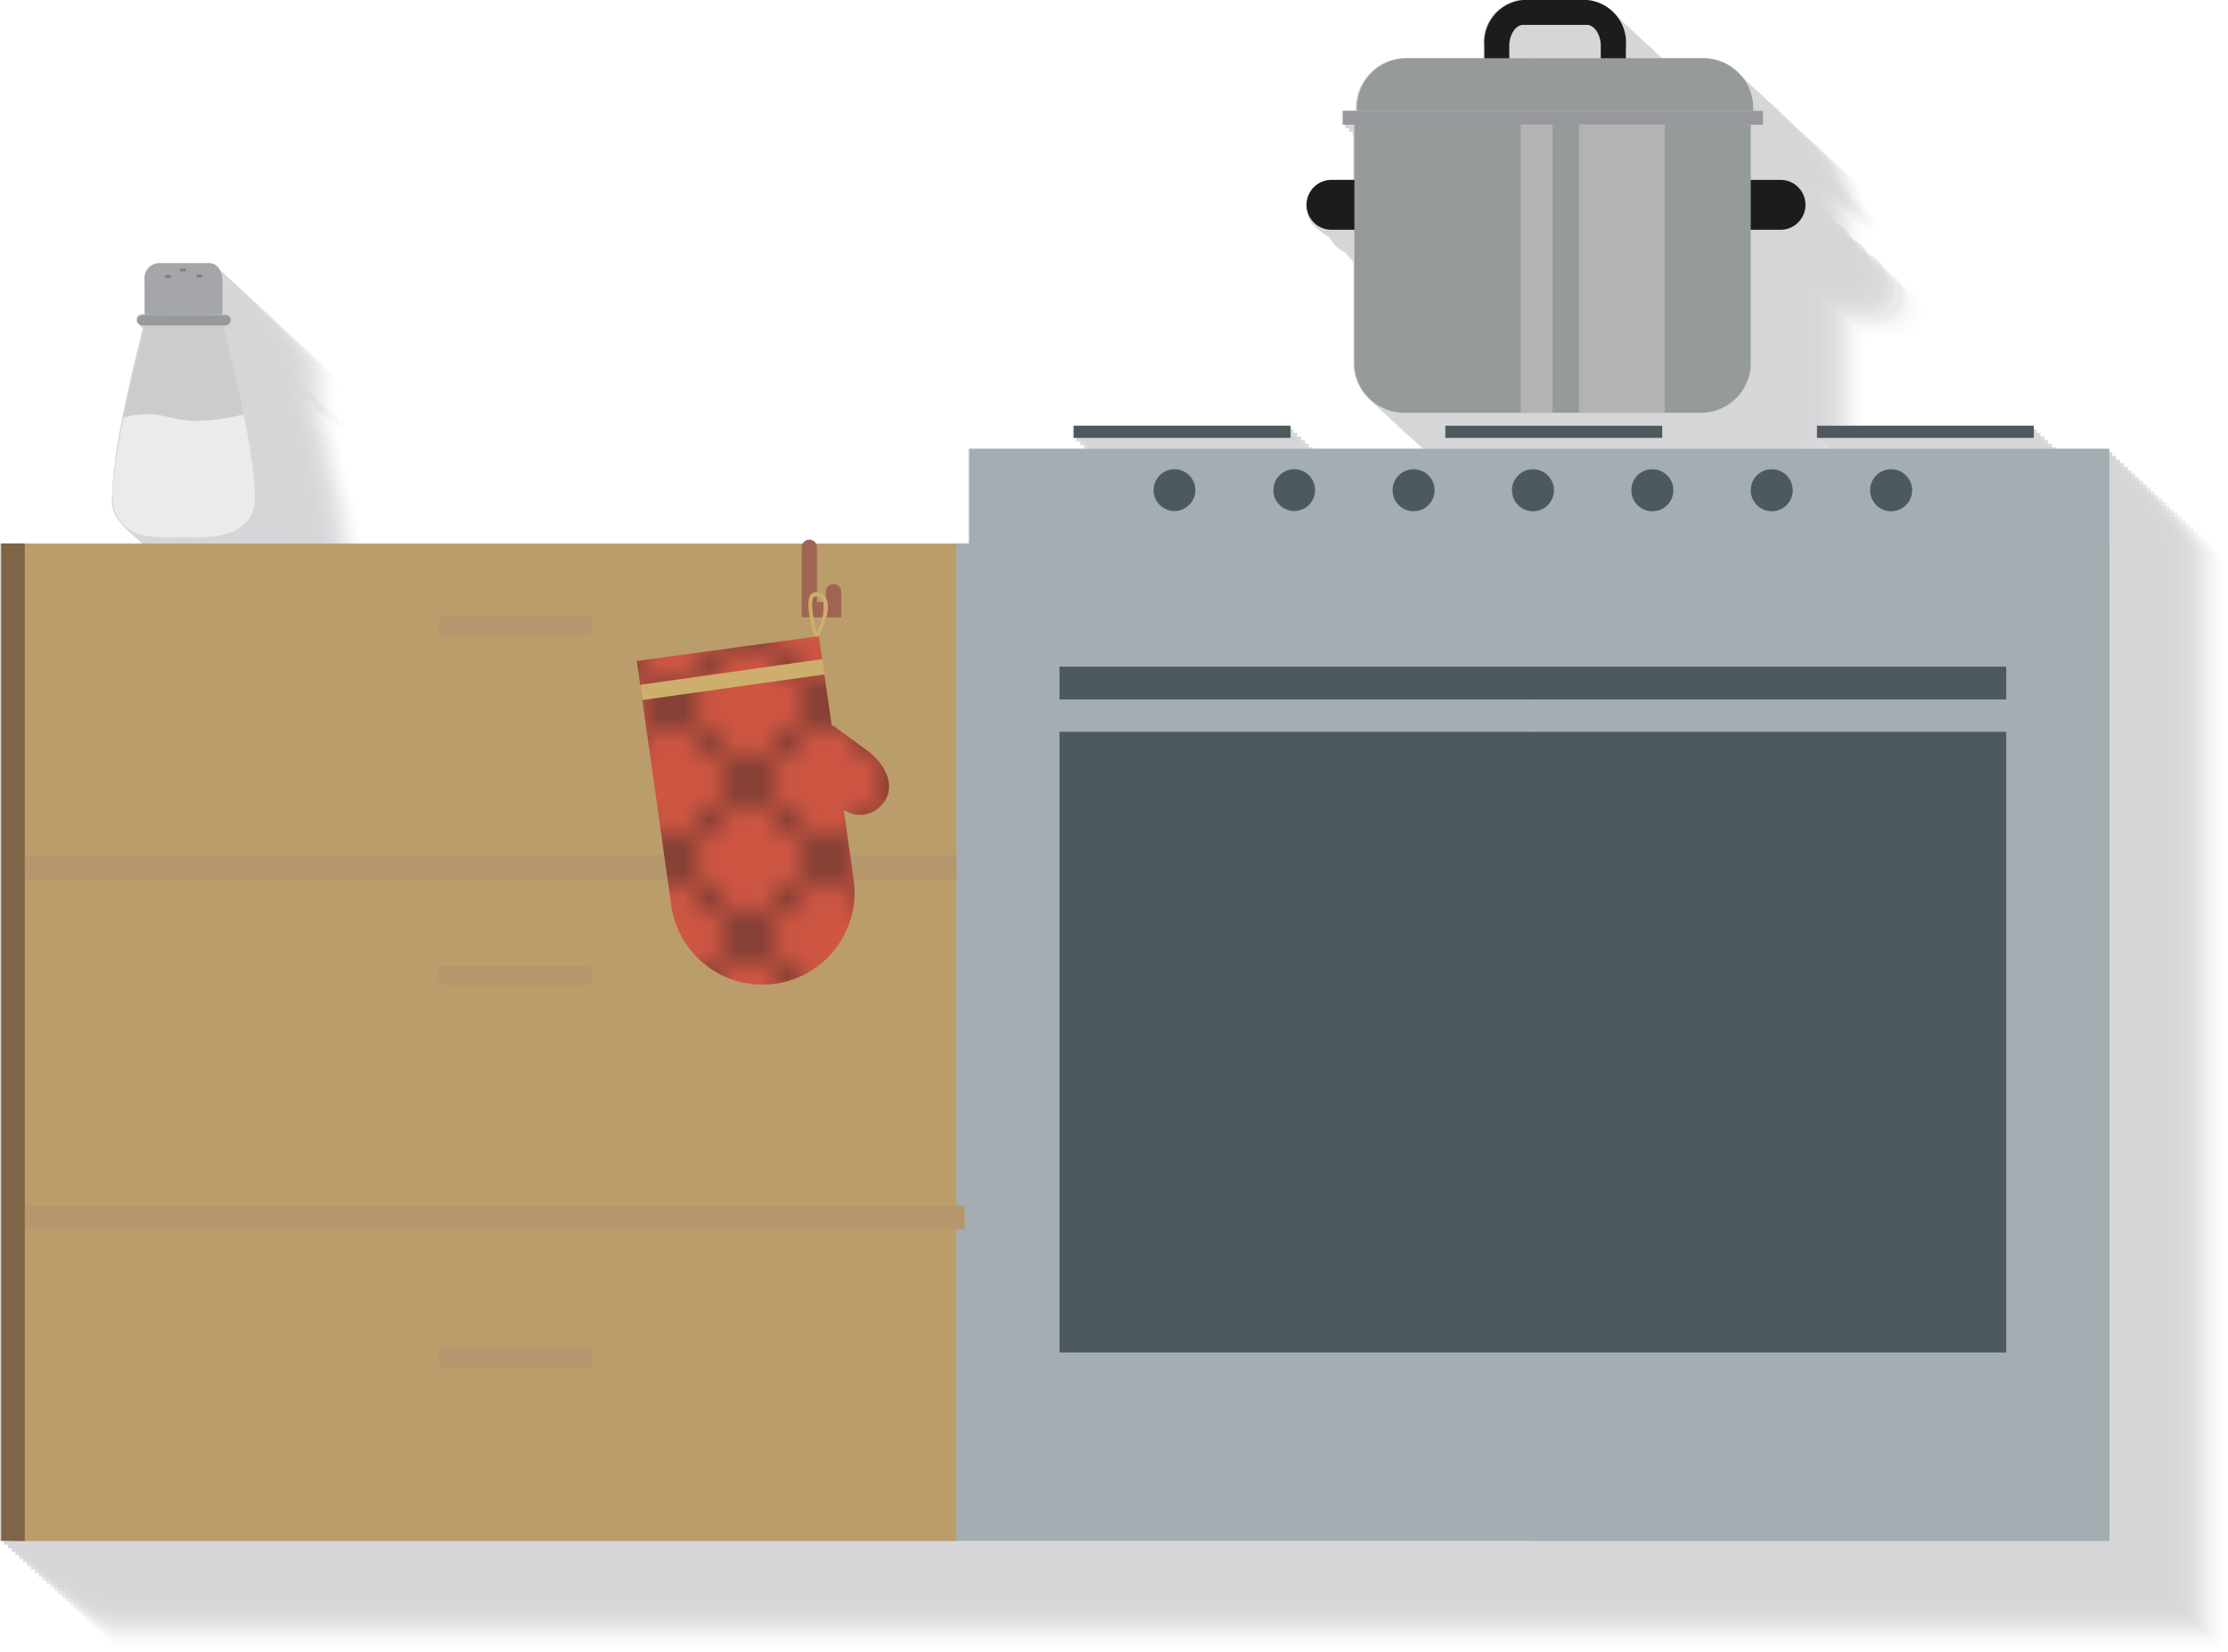 <svg xmlns="http://www.w3.org/2000/svg" xmlns:xlink="http://www.w3.org/1999/xlink" width="171.89" height="127.45" viewBox="0 0 171.89 127.45">
  <defs>
    <style>
      .cls-1, .cls-3, .cls-52 {
        fill: none;
      }

      .cls-2, .cls-45 {
        fill: #fff;
      }

      .cls-3 {
        stroke: #222221;
        stroke-linecap: square;
        stroke-linejoin: bevel;
        stroke-width: 0.3px;
      }

      .cls-4 {
        isolation: isolate;
      }

      .cls-5 {
        opacity: 0.4;
      }

      .cls-5, .cls-50 {
        mix-blend-mode: multiply;
      }

      .cls-6 {
        opacity: 0;
      }

      .cls-7 {
        fill: #99989d;
      }

      .cls-8 {
        opacity: 0.03;
      }

      .cls-9 {
        opacity: 0.06;
      }

      .cls-10 {
        opacity: 0.1;
      }

      .cls-11 {
        opacity: 0.13;
      }

      .cls-12 {
        opacity: 0.16;
      }

      .cls-13 {
        opacity: 0.19;
      }

      .cls-14 {
        opacity: 0.23;
      }

      .cls-15 {
        opacity: 0.26;
      }

      .cls-16 {
        opacity: 0.29;
      }

      .cls-17 {
        opacity: 0.32;
      }

      .cls-18 {
        opacity: 0.35;
      }

      .cls-19 {
        opacity: 0.39;
      }

      .cls-20 {
        opacity: 0.42;
      }

      .cls-21 {
        opacity: 0.45;
      }

      .cls-22 {
        opacity: 0.48;
      }

      .cls-23 {
        opacity: 0.52;
      }

      .cls-24 {
        opacity: 0.55;
      }

      .cls-25 {
        opacity: 0.58;
      }

      .cls-26 {
        opacity: 0.61;
      }

      .cls-27 {
        opacity: 0.65;
      }

      .cls-28 {
        opacity: 0.68;
      }

      .cls-29 {
        opacity: 0.71;
      }

      .cls-30 {
        opacity: 0.74;
      }

      .cls-31 {
        opacity: 0.77;
      }

      .cls-32 {
        opacity: 0.81;
      }

      .cls-33 {
        opacity: 0.84;
      }

      .cls-34 {
        opacity: 0.87;
      }

      .cls-35 {
        opacity: 0.9;
      }

      .cls-36 {
        opacity: 0.94;
      }

      .cls-37 {
        opacity: 0.97;
      }

      .cls-38 {
        fill: #a3adb2;
      }

      .cls-39 {
        fill: #4c5a5e;
      }

      .cls-40 {
        fill: #96989b;
      }

      .cls-41 {
        fill: #1c1c1c;
      }

      .cls-42 {
        fill: #959a9b;
      }

      .cls-43 {
        fill: #b1b3b4;
      }

      .cls-44 {
        fill: #ccc;
      }

      .cls-45 {
        opacity: 0.6;
      }

      .cls-46 {
        fill: #a5a6a9;
      }

      .cls-47 {
        fill: #979a9d;
      }

      .cls-48 {
        fill: #807f85;
      }

      .cls-49 {
        fill: #bb9d6c;
      }

      .cls-50 {
        fill: #b5966d;
      }

      .cls-51 {
        fill: #7f6545;
      }

      .cls-52 {
        stroke: #9f6552;
        stroke-linecap: round;
        stroke-miterlimit: 10;
        stroke-width: 1.18px;
      }

      .cls-53 {
        fill: #ceae6c;
      }

      .cls-54 {
        fill: #ce5643;
      }

      .cls-55 {
        mix-blend-mode: screen;
      }

      .cls-56 {
        fill: url(#Unnamed_Pattern_34);
      }
    </style>
    <pattern id="Unnamed_Pattern_34" data-name="Unnamed Pattern 34" width="72" height="72" patternTransform="translate(-296.27 138.31) scale(2)" patternUnits="userSpaceOnUse" viewBox="0 0 72 72">
      <rect class="cls-1" width="72" height="72"/>
      <line class="cls-2" x1="-16" y1="66" x2="-10" y2="72"/>
      <line class="cls-2" x1="-16" y1="72" x2="-10" y2="66"/>
      <line class="cls-3" x2="72" y2="72"/>
      <line class="cls-3" x1="-3" y1="3" x2="66" y2="72"/>
      <line class="cls-3" x1="-3" y1="9" x2="60" y2="72"/>
      <line class="cls-3" x1="-3.01" y1="14.99" x2="54" y2="72"/>
      <line class="cls-3" x1="-3.01" y1="20.99" x2="48" y2="72"/>
      <line class="cls-3" x1="-3.02" y1="26.98" x2="42" y2="72"/>
      <line class="cls-3" x1="-3.02" y1="32.98" x2="36" y2="72"/>
      <line class="cls-3" x1="-3.02" y1="38.98" x2="30" y2="72"/>
      <line class="cls-3" x1="-3.03" y1="44.97" x2="24" y2="72"/>
      <line class="cls-3" x1="-3.03" y1="50.97" x2="18" y2="72"/>
      <line class="cls-3" x1="-3.04" y1="56.96" x2="12" y2="72"/>
      <line class="cls-3" x1="-3.04" y1="62.96" x2="6" y2="72"/>
      <line class="cls-3" x1="-3.04" y1="68.96" y2="72"/>
      <line class="cls-3" x1="6" x2="75" y2="69"/>
      <line class="cls-3" x1="12" x2="75.01" y2="63.01"/>
      <line class="cls-3" x1="18" x2="75.01" y2="57.01"/>
      <line class="cls-3" x1="24" x2="75.01" y2="51.01"/>
      <line class="cls-3" x1="30" x2="75.02" y2="45.02"/>
      <line class="cls-3" x1="36" x2="75.02" y2="39.02"/>
      <line class="cls-3" x1="42" x2="75.02" y2="33.03"/>
      <line class="cls-3" x1="48" x2="75.03" y2="27.03"/>
      <line class="cls-3" x1="54" x2="75.03" y2="21.03"/>
      <line class="cls-3" x1="60" x2="75.03" y2="15.04"/>
      <line class="cls-3" x1="66" x2="75.04" y2="9.04"/>
      <line class="cls-3" x1="72" x2="75.04" y2="3.04"/>
      <line class="cls-3" x1="-24" y1="3.5" x2="-14" y2="13.5"/>
      <line class="cls-3" x1="72" y2="72"/>
      <line class="cls-3" x1="66" x2="-3" y2="69"/>
      <line class="cls-3" x1="60" x2="-3" y2="63.01"/>
      <line class="cls-3" x1="54" x2="-3.01" y2="57.01"/>
      <line class="cls-3" x1="48" x2="-3.01" y2="51.01"/>
      <line class="cls-3" x1="42" x2="-3.02" y2="45.02"/>
      <line class="cls-3" x1="36" x2="-3.02" y2="39.02"/>
      <line class="cls-3" x1="30" x2="-3.02" y2="33.03"/>
      <line class="cls-3" x1="24" x2="-3.03" y2="27.03"/>
      <line class="cls-3" x1="18" x2="-3.03" y2="21.03"/>
      <line class="cls-3" x1="12" x2="-3.04" y2="15.04"/>
      <line class="cls-3" x1="6" x2="-3.04" y2="9.04"/>
      <line class="cls-3" x2="-3.04" y2="3.04"/>
      <line class="cls-3" x1="75" y1="3" x2="6" y2="72"/>
      <line class="cls-3" x1="75.01" y1="9" x2="12" y2="72"/>
      <line class="cls-3" x1="75.01" y1="14.99" x2="18" y2="72"/>
      <line class="cls-3" x1="75.01" y1="20.99" x2="24" y2="72"/>
      <line class="cls-3" x1="75.02" y1="26.98" x2="30" y2="72"/>
      <line class="cls-3" x1="75.02" y1="32.98" x2="36" y2="72"/>
      <line class="cls-3" x1="75.02" y1="38.98" x2="42" y2="72"/>
      <line class="cls-3" x1="75.03" y1="44.97" x2="48" y2="72"/>
      <line class="cls-3" x1="75.03" y1="50.97" x2="54" y2="72"/>
      <line class="cls-3" x1="75.03" y1="56.96" x2="60" y2="72"/>
      <line class="cls-3" x1="75.04" y1="62.96" x2="66" y2="72"/>
      <line class="cls-3" x1="75.04" y1="68.96" x2="72" y2="72"/>
      <line class="cls-3" x1="-24" y1="13.5" x2="-14" y2="3.5"/>
    </pattern>
  </defs>
  <title>Asset 3koyzina</title>
  <g class="cls-4">
    <g id="Layer_2" data-name="Layer 2">
      <g id="Objects">
        <g>
          <g class="cls-5">
            <g class="cls-6">
              <polygon class="cls-7" points="83.94 43.17 83.94 50.48 82.93 50.48 11.05 50.48 10.14 50.48 9.23 50.48 9.23 127.45 10.14 127.45 11.05 127.45 82.93 127.45 127.41 127.45 171.89 127.45 171.89 51.4 171.89 50.48 171.89 43.17 83.94 43.17"/>
              <rect class="cls-7" x="120.66" y="41.39" width="16.73" height="0.94"/>
              <rect class="cls-7" x="149.33" y="41.39" width="16.73" height="0.94"/>
              <rect class="cls-7" x="91.99" y="41.39" width="16.73" height="0.94"/>
              <path class="cls-7" d="M125.59,12.07c0-.86.5-1.6,1.07-1.6h4.92c.57,0,1.07.74,1.07,1.6v1h-7.06Zm-13.72,14.2h1.77V36.53a3.84,3.84,0,0,0,3.84,3.85h22.88a3.85,3.85,0,0,0,3.85-3.85V26.27h2.3a1.93,1.93,0,0,0,0-3.85h-2.3V18.16h.94V17.09h-.74v-.21A3.85,3.85,0,0,0,140.56,13h-6v-1a3.29,3.29,0,0,0-3-3.53h-4.92a3.3,3.3,0,0,0-3,3.53v1h-6a3.85,3.85,0,0,0-3.85,3.85v.21h-1.07v1.07h.88v4.26h-1.77a1.93,1.93,0,0,0,0,3.85Z"/>
              <path class="cls-7" d="M17.87,46.88a5.41,5.41,0,0,0,0,.59.09.09,0,0,0,0,.05A1.94,1.94,0,0,0,18,48h0c.84,2.37,3.6,2,5.32,2,1,0,4.48.35,5.33-2h0a2.11,2.11,0,0,0,.1-.49.08.08,0,0,0,0,0,6.05,6.05,0,0,0,0-.63v-.07c0-.23,0-.49,0-.75v-.1c0-.27-.05-.55-.08-.85v-.12L28.56,44l0-.13c-.05-.33-.1-.66-.16-1l0-.11c-.06-.35-.12-.7-.19-1.06v-.09c-.73-3.87-1.81-8-1.81-8h.18a.41.41,0,0,0,.41-.41.41.41,0,0,0-.41-.41H20.14a.41.41,0,0,0-.41.41.41.41,0,0,0,.41.41h.18s-.92,3.5-1.64,7.08h0v0l-.21,1.1v0c-.14.73-.26,1.45-.35,2.13v.08c-.05.31-.09.62-.12.91,0,0,0,.08,0,.13,0,.28-.06.55-.07.8a.53.53,0,0,0,0,.13c0,.25,0,.48,0,.7C17.86,46.81,17.87,46.84,17.87,46.88Z"/>
              <path class="cls-7" d="M26.35,30.23c0-.82-.47-1.38-1-1.38H21.36a1.16,1.16,0,0,0-1,1.3v2.69l6,0Z"/>
            </g>
            <g class="cls-8">
              <polygon class="cls-7" points="83.64 42.89 83.64 50.2 82.63 50.2 10.76 50.2 9.84 50.2 8.93 50.2 8.93 127.17 9.84 127.17 10.76 127.17 82.63 127.17 127.11 127.17 171.59 127.17 171.59 51.12 171.59 50.2 171.59 42.89 83.64 42.89"/>
              <rect class="cls-7" x="120.36" y="41.12" width="16.73" height="0.94"/>
              <rect class="cls-7" x="149.03" y="41.12" width="16.73" height="0.94"/>
              <rect class="cls-7" x="91.69" y="41.12" width="16.73" height="0.94"/>
              <path class="cls-7" d="M125.29,11.79c0-.85.5-1.6,1.07-1.6h4.92c.57,0,1.07.75,1.07,1.6v1h-7.06ZM111.57,26h1.77V36.26a3.85,3.85,0,0,0,3.85,3.85h22.88a3.85,3.85,0,0,0,3.84-3.85V26h2.3a1.93,1.93,0,1,0,0-3.85h-2.3V17.89h1V16.82h-.75V16.6a3.86,3.86,0,0,0-3.85-3.85h-6v-1a3.29,3.29,0,0,0-3-3.52h-4.92a3.3,3.3,0,0,0-3,3.52v1h-6a3.85,3.85,0,0,0-3.85,3.85v.22h-1.07v1.07h.88v4.25h-1.77a1.93,1.93,0,0,0,0,3.85Z"/>
              <path class="cls-7" d="M17.57,46.6a5.15,5.15,0,0,0,0,.59.43.43,0,0,0,0,.05,1.94,1.94,0,0,0,.1.47h0c.84,2.37,3.6,2,5.33,2,1,0,4.48.35,5.32-2h0a2.56,2.56,0,0,0,.11-.49v0a5.72,5.72,0,0,0,0-.62v-.08c0-.23,0-.48,0-.75a.31.31,0,0,1,0-.1c0-.27,0-.55-.08-.85v-.12q-.06-.45-.12-.93l0-.13c0-.32-.1-.65-.16-1l0-.12c-.06-.34-.12-.7-.19-1.05v-.09c-.73-3.87-1.81-8-1.81-8h.18a.41.41,0,0,0,.41-.41.41.41,0,0,0-.41-.41H19.84a.41.41,0,0,0-.41.41.41.41,0,0,0,.41.41H20s-.92,3.49-1.64,7.08h0v0c-.08.37-.15.74-.21,1.1v0c-.13.74-.25,1.46-.35,2.13v.08c-.05.32-.08.62-.12.92,0,0,0,.08,0,.12,0,.28-.06.55-.07.81a.49.49,0,0,0,0,.12c0,.25,0,.49,0,.7Z"/>
              <path class="cls-7" d="M26.05,30c0-.81-.47-1.38-1-1.38h-4a1.17,1.17,0,0,0-1,1.3v2.7l6,0Z"/>
            </g>
            <g class="cls-9">
              <polygon class="cls-7" points="83.35 42.62 83.35 49.92 82.34 49.92 10.46 49.92 9.55 49.92 8.63 49.92 8.63 126.9 9.55 126.9 10.46 126.9 82.34 126.9 126.81 126.9 171.29 126.9 171.29 50.85 171.29 49.92 171.29 42.62 83.35 42.62"/>
              <rect class="cls-7" x="120.06" y="40.84" width="16.73" height="0.94"/>
              <rect class="cls-7" x="148.73" y="40.84" width="16.73" height="0.94"/>
              <rect class="cls-7" x="91.39" y="40.84" width="16.73" height="0.94"/>
              <path class="cls-7" d="M125,11.52c0-.86.5-1.61,1.07-1.61H131c.57,0,1.07.75,1.07,1.61v1H125Zm-13.71,14.2H113V36a3.85,3.85,0,0,0,3.85,3.85h22.88A3.85,3.85,0,0,0,143.62,36V25.72h2.29a1.93,1.93,0,1,0,0-3.85h-2.29V17.61h.94V16.54h-.75v-.21A3.85,3.85,0,0,0,140,12.48h-6v-1A3.3,3.3,0,0,0,131,8h-4.92a3.29,3.29,0,0,0-3,3.53v1h-6a3.85,3.85,0,0,0-3.85,3.85v.21h-1.07v1.07H113v4.26h-1.76a1.93,1.93,0,1,0,0,3.85Z"/>
              <path class="cls-7" d="M17.27,46.33a5.41,5.41,0,0,0,0,.59s0,0,0,0a2.28,2.28,0,0,0,.1.46h0c.82,2.37,3.61,2,5.33,2,1,0,4.5.35,5.32-2h0a2.45,2.45,0,0,0,.11-.48v0a5.9,5.9,0,0,0,0-.63V46.2c0-.23,0-.48,0-.74a.41.41,0,0,0,0-.11c0-.26,0-.55-.08-.84v-.13c0-.29-.07-.6-.12-.92l0-.13c-.05-.33-.1-.66-.16-1v-.11c-.06-.35-.13-.7-.19-1.06l0-.09c-.73-3.87-1.81-8-1.81-8h.19a.41.41,0,0,0,.41-.41.42.42,0,0,0-.41-.41h-6.4a.41.41,0,0,0-.41.41.41.41,0,0,0,.41.41h.18s-.92,3.5-1.63,7.08h0v0l-.21,1.09v0c-.13.73-.25,1.45-.35,2.13v.08c0,.31-.08.62-.11.91,0,0,0,.08,0,.12,0,.29-.05.56-.07.81,0,0,0,.08,0,.12,0,.25,0,.49,0,.71Z"/>
              <path class="cls-7" d="M25.75,29.68c0-.82-.46-1.38-1-1.38H20.77a1.16,1.16,0,0,0-1.05,1.29v2.7l6,0Z"/>
            </g>
            <g class="cls-10">
              <polygon class="cls-7" points="83.05 42.34 83.05 49.65 82.04 49.65 10.16 49.65 9.25 49.65 8.34 49.65 8.34 126.62 9.25 126.62 10.16 126.62 82.04 126.62 126.52 126.62 171 126.62 171 50.57 171 49.65 171 42.34 83.05 42.34"/>
              <rect class="cls-7" x="119.76" y="40.56" width="16.73" height="0.94"/>
              <rect class="cls-7" x="148.43" y="40.56" width="16.73" height="0.94"/>
              <rect class="cls-7" x="91.09" y="40.56" width="16.73" height="0.94"/>
              <path class="cls-7" d="M124.69,11.24c0-.85.5-1.6,1.08-1.6h4.91c.57,0,1.07.75,1.07,1.6v1h-7.06ZM111,25.44h1.76V35.71a3.85,3.85,0,0,0,3.85,3.84h22.88a3.84,3.84,0,0,0,3.85-3.84V25.44h2.3a1.93,1.93,0,0,0,0-3.85h-2.3V17.34h.94V16.27h-.75v-.22a3.85,3.85,0,0,0-3.85-3.85h-6v-1a3.31,3.31,0,0,0-3-3.53h-4.91a3.3,3.3,0,0,0-3,3.53v1h-6a3.85,3.85,0,0,0-3.84,3.85v.22h-1.07v1.07h.87v4.25H111a1.93,1.93,0,1,0,0,3.85Z"/>
              <path class="cls-7" d="M17,46.05a5.15,5.15,0,0,0,0,.59.11.11,0,0,1,0,0,3.8,3.8,0,0,0,.1.47h0c.85,2.37,3.61,2,5.33,2,1,0,4.48.35,5.33-2h0a2.63,2.63,0,0,0,.1-.49.08.08,0,0,1,0,0,5.72,5.72,0,0,0,0-.62v-.08q0-.34,0-.75a.34.34,0,0,0,0-.1c0-.27,0-.55-.07-.85l0-.12q0-.45-.12-.93l0-.13c0-.32-.1-.66-.15-1l0-.11c-.06-.35-.12-.7-.19-1l0-.09c-.73-3.87-1.8-8-1.8-8h.18a.42.42,0,0,0,.41-.41.41.41,0,0,0-.41-.41h-6.4a.41.41,0,0,0-.41.41.42.42,0,0,0,.41.41h.18s-.92,3.49-1.63,7.08h0v0l-.21,1.1v0c-.14.73-.26,1.45-.36,2.13v.08c0,.32-.08.62-.11.91,0,.05,0,.09,0,.13,0,.28-.05.55-.07.81a.49.49,0,0,1,0,.12c0,.25,0,.48,0,.7Z"/>
              <path class="cls-7" d="M25.46,29.4c0-.81-.47-1.38-1.05-1.38H20.47a1.17,1.17,0,0,0-1,1.3V32l6,0Z"/>
            </g>
            <g class="cls-11">
              <polygon class="cls-7" points="82.75 42.06 82.75 49.37 81.74 49.37 9.86 49.37 8.95 49.37 8.04 49.37 8.04 126.35 8.95 126.35 9.86 126.35 81.74 126.35 126.22 126.35 170.7 126.35 170.7 50.3 170.7 49.37 170.7 42.06 82.75 42.06"/>
              <rect class="cls-7" x="119.47" y="40.29" width="16.73" height="0.94"/>
              <rect class="cls-7" x="148.13" y="40.29" width="16.73" height="0.94"/>
              <rect class="cls-7" x="90.8" y="40.29" width="16.73" height="0.94"/>
              <path class="cls-7" d="M124.4,11c0-.86.5-1.61,1.07-1.61h4.91c.58,0,1.08.75,1.08,1.61v1H124.4Zm-13.72,14.2h1.76V35.43a3.85,3.85,0,0,0,3.85,3.85h22.88A3.85,3.85,0,0,0,143,35.43V25.17h2.3a1.93,1.93,0,0,0,0-3.85H143V17.06H144V16h-.75v-.21a3.84,3.84,0,0,0-3.84-3.85h-6V11a3.3,3.3,0,0,0-3-3.53h-4.91a3.3,3.3,0,0,0-3,3.53v1h-6a3.85,3.85,0,0,0-3.85,3.85V16h-1.07v1.07h.87v4.26h-1.76a1.93,1.93,0,0,0,0,3.85Z"/>
              <path class="cls-7" d="M16.67,45.77c0,.22,0,.42,0,.6v.05a2.22,2.22,0,0,0,.11.46h0c.82,2.37,3.6,2,5.32,2,1,0,4.51.35,5.33-2h0a2,2,0,0,0,.1-.48s0,0,0,0a6.05,6.05,0,0,0,0-.63v-.08c0-.23,0-.48,0-.74V44.8c0-.26,0-.55-.08-.84v-.13c0-.29-.08-.6-.13-.92v-.13c-.05-.33-.1-.66-.16-1l0-.11c-.06-.35-.12-.7-.19-1.06l0-.09c-.72-3.87-1.8-8-1.8-8h.18a.41.41,0,0,0,.41-.41.41.41,0,0,0-.41-.41h-6.4a.42.42,0,0,0-.41.41.41.41,0,0,0,.41.41h.19s-.93,3.5-1.64,7.08h0v0l-.21,1.09v0c-.14.73-.26,1.45-.35,2.13l0,.08c0,.31-.08.62-.11.91a.49.49,0,0,0,0,.12c0,.29-.06.56-.08.81V45c0,.25,0,.49,0,.71Z"/>
              <path class="cls-7" d="M25.16,29.13c0-.82-.47-1.38-1.05-1.38H20.17a1.15,1.15,0,0,0-1,1.29v2.7l6,0Z"/>
            </g>
            <g class="cls-12">
              <polygon class="cls-7" points="82.45 41.79 82.45 49.1 81.44 49.1 9.56 49.1 8.65 49.1 7.74 49.1 7.74 126.07 8.65 126.07 9.56 126.07 81.44 126.07 125.92 126.07 170.4 126.07 170.4 50.02 170.4 49.1 170.4 41.79 82.45 41.79"/>
              <rect class="cls-7" x="119.17" y="40.01" width="16.73" height="0.94"/>
              <rect class="cls-7" x="147.84" y="40.01" width="16.73" height="0.94"/>
              <rect class="cls-7" x="90.5" y="40.01" width="16.73" height="0.94"/>
              <path class="cls-7" d="M124.1,10.69c0-.85.5-1.6,1.07-1.6h4.92c.57,0,1.07.75,1.07,1.6v1H124.1Zm-13.72,14.2h1.77V35.15A3.85,3.85,0,0,0,116,39h22.87a3.85,3.85,0,0,0,3.85-3.85V24.89H145A1.93,1.93,0,1,0,145,21h-2.3V16.79h.95V15.72h-.75V15.5a3.86,3.86,0,0,0-3.85-3.85h-6v-1a3.3,3.3,0,0,0-3-3.53h-4.92a3.31,3.31,0,0,0-3,3.53v1h-6a3.85,3.85,0,0,0-3.85,3.85v.22h-1.07v1.07h.88V21h-1.77a1.93,1.93,0,0,0,0,3.85Z"/>
              <path class="cls-7" d="M16.38,45.5a5.41,5.41,0,0,0,0,.59.09.09,0,0,0,0,0,1.94,1.94,0,0,0,.1.47h0c.84,2.37,3.6,2,5.32,2,1,0,4.49.35,5.33-2h0a2.75,2.75,0,0,0,.11-.49v0a5.92,5.92,0,0,0,0-.63v-.07c0-.23,0-.48,0-.75a.34.34,0,0,1,0-.1c0-.27-.05-.55-.08-.85v-.12q-.06-.45-.12-.93l0-.13c-.05-.32-.1-.66-.16-1l0-.11c-.06-.35-.12-.7-.19-1.06v-.08c-.73-3.87-1.81-8-1.81-8H25a.41.41,0,0,0,.41-.41.41.41,0,0,0-.41-.41H18.65a.41.41,0,0,0-.41.41.41.41,0,0,0,.41.41h.18s-.92,3.49-1.64,7.07h0v0c-.08.37-.15.73-.22,1.1v0c-.13.73-.25,1.45-.35,2.13v.08c-.05.32-.09.62-.12.91,0,0,0,.09,0,.13,0,.28-.06.55-.07.81a.49.49,0,0,0,0,.12c0,.25,0,.48,0,.7Z"/>
              <path class="cls-7" d="M24.86,28.85c0-.82-.47-1.38-1-1.38H19.87a1.17,1.17,0,0,0-1,1.3v2.7l6,0Z"/>
            </g>
            <g class="cls-13">
              <polygon class="cls-7" points="82.16 41.51 82.16 48.82 81.14 48.82 9.27 48.82 8.36 48.82 7.44 48.82 7.44 125.8 8.36 125.8 9.27 125.8 81.14 125.8 125.62 125.8 170.1 125.8 170.1 49.74 170.1 48.82 170.1 41.51 82.16 41.51"/>
              <rect class="cls-7" x="118.87" y="39.74" width="16.73" height="0.94"/>
              <rect class="cls-7" x="147.54" y="39.74" width="16.73" height="0.94"/>
              <rect class="cls-7" x="90.2" y="39.74" width="16.73" height="0.94"/>
              <path class="cls-7" d="M123.8,10.42c0-.86.5-1.61,1.07-1.61h4.92c.57,0,1.07.75,1.07,1.61v1H123.8Zm-13.72,14.2h1.77V34.88a3.85,3.85,0,0,0,3.85,3.85h22.88a3.85,3.85,0,0,0,3.84-3.85V24.62h2.3a1.93,1.93,0,1,0,0-3.85h-2.3V16.51h1V15.44h-.75v-.21a3.85,3.85,0,0,0-3.85-3.85h-6v-1a3.3,3.3,0,0,0-3-3.53h-4.92a3.29,3.29,0,0,0-3,3.53v1h-6A3.85,3.85,0,0,0,112,15.23v.21H111v1.07h.88v4.26h-1.77a1.93,1.93,0,0,0,0,3.85Z"/>
              <path class="cls-7" d="M16.08,45.22a5.15,5.15,0,0,0,0,.59s0,0,0,.06a2.44,2.44,0,0,0,.1.46h0c.82,2.38,3.6,2,5.33,2,1,0,4.5.35,5.32-2h0a2.63,2.63,0,0,0,.11-.48v0a6.05,6.05,0,0,0,0-.63.22.22,0,0,0,0-.08c0-.23,0-.48,0-.74,0,0,0-.07,0-.11,0-.26,0-.55-.08-.84v-.13q0-.45-.12-.93l0-.12c-.05-.33-.1-.66-.16-1l0-.11-.18-1.06,0-.09c-.73-3.87-1.81-8-1.81-8h.19a.41.41,0,0,0,0-.82h-6.4a.41.41,0,0,0,0,.82h.18s-.92,3.49-1.63,7.08h0v0c-.08.36-.15.73-.21,1.09v0c-.13.73-.25,1.45-.35,2.13v.08c0,.31-.08.61-.12.91,0,0,0,.08,0,.12,0,.29-.05.55-.07.81,0,0,0,.08,0,.12,0,.25,0,.49,0,.71Z"/>
              <path class="cls-7" d="M24.56,28.58c0-.82-.46-1.38-1-1.38H19.57a1.16,1.16,0,0,0-1,1.29v2.7l6,0Z"/>
            </g>
            <g class="cls-14">
              <polygon class="cls-7" points="81.86 41.24 81.86 48.55 80.85 48.55 8.97 48.55 8.06 48.55 7.15 48.55 7.15 125.52 8.06 125.52 8.97 125.52 80.85 125.52 125.33 125.52 169.8 125.52 169.8 49.47 169.8 48.55 169.8 41.24 81.86 41.24"/>
              <rect class="cls-7" x="118.57" y="39.46" width="16.73" height="0.94"/>
              <rect class="cls-7" x="147.24" y="39.46" width="16.73" height="0.94"/>
              <rect class="cls-7" x="89.9" y="39.46" width="16.73" height="0.94"/>
              <path class="cls-7" d="M123.5,10.14c0-.85.5-1.6,1.07-1.6h4.92c.57,0,1.07.75,1.07,1.6v1H123.5Zm-13.71,14.2h1.76V34.6a3.85,3.85,0,0,0,3.85,3.85h22.88a3.85,3.85,0,0,0,3.85-3.85V24.34h2.3a1.93,1.93,0,0,0,0-3.85h-2.3V16.23h.94V15.16h-.75V15a3.85,3.85,0,0,0-3.85-3.85h-6v-1a3.3,3.3,0,0,0-3-3.53h-4.92a3.29,3.29,0,0,0-3,3.53v1h-6A3.85,3.85,0,0,0,111.75,15v.21h-1.07v1.07h.87v4.26h-1.76a1.93,1.93,0,1,0,0,3.85Z"/>
              <path class="cls-7" d="M15.78,45a5.41,5.41,0,0,0,0,.59.09.09,0,0,1,0,.05,3.8,3.8,0,0,0,.1.47h0c.82,2.38,3.61,2,5.33,2,1,0,4.51.36,5.33-2h0a2.81,2.81,0,0,0,.1-.49.06.06,0,0,1,0,0,5.92,5.92,0,0,0,0-.63v-.07q0-.34,0-.75a.34.34,0,0,0,0-.1c0-.27,0-.55-.07-.85l0-.12q0-.45-.12-.93l0-.13c-.05-.32-.1-.66-.15-1l0-.11c-.06-.35-.13-.7-.19-1.06l0-.08c-.73-3.87-1.81-8-1.81-8h.19a.41.41,0,1,0,0-.81h-6.4a.41.41,0,1,0,0,.81h.18s-.92,3.5-1.63,7.08h0v0L16.38,40v0c-.14.73-.26,1.45-.36,2.13v.08c0,.32-.08.62-.11.91,0,0,0,.09,0,.13,0,.28-.05.55-.07.8a.53.53,0,0,1,0,.13c0,.25,0,.48,0,.7Z"/>
              <path class="cls-7" d="M24.26,28.3c0-.82-.46-1.38-1-1.38H19.28a1.17,1.17,0,0,0-1.05,1.3v2.7l6,0Z"/>
            </g>
            <g class="cls-15">
              <polygon class="cls-7" points="81.56 40.96 81.56 48.27 80.55 48.27 8.67 48.27 7.76 48.27 6.85 48.27 6.85 125.25 7.76 125.25 8.67 125.25 80.55 125.25 125.03 125.25 169.51 125.25 169.51 49.19 169.51 48.27 169.51 40.96 81.56 40.96"/>
              <rect class="cls-7" x="118.27" y="39.19" width="16.73" height="0.94"/>
              <rect class="cls-7" x="146.94" y="39.19" width="16.73" height="0.94"/>
              <rect class="cls-7" x="89.6" y="39.19" width="16.73" height="0.94"/>
              <path class="cls-7" d="M123.2,9.86c0-.85.51-1.6,1.08-1.6h4.91c.57,0,1.08.75,1.08,1.6v1H123.2Zm-13.71,14.2h1.76V34.33a3.86,3.86,0,0,0,3.85,3.85H138a3.85,3.85,0,0,0,3.85-3.85V24.06h2.3a1.92,1.92,0,1,0,0-3.84h-2.3V16h.94V14.89H142v-.21a3.85,3.85,0,0,0-3.85-3.85h-6v-1a3.29,3.29,0,0,0-3-3.52h-4.91a3.29,3.29,0,0,0-3,3.52v1h-6a3.85,3.85,0,0,0-3.85,3.85v.21h-1.07V16h.87v4.26h-1.76a1.92,1.92,0,0,0,0,3.84Z"/>
              <path class="cls-7" d="M15.48,44.67c0,.22,0,.42,0,.59v.06a4,4,0,0,0,.1.46h0c.83,2.38,3.61,2,5.33,2,1,0,4.51.36,5.33-2h0a2,2,0,0,0,.1-.49s0,0,0,0a5.72,5.72,0,0,0,0-.62v-.08c0-.23,0-.48,0-.74V43.7c0-.27-.05-.55-.08-.84l0-.13q0-.45-.12-.93l0-.12c0-.33-.1-.66-.15-1l0-.12c-.06-.34-.12-.7-.19-1.05l0-.09c-.72-3.87-1.8-8-1.8-8h.18a.41.41,0,0,0,0-.82h-6.4a.41.41,0,0,0,0,.82h.19S17,35,16.3,38.54h0v0l-.21,1.1v0c-.14.74-.26,1.46-.35,2.14l0,.08c0,.31-.08.61-.11.91,0,0,0,.08,0,.12,0,.28-.05.55-.07.81v.12c0,.25,0,.49,0,.7Z"/>
              <path class="cls-7" d="M24,28c0-.82-.47-1.39-1-1.39H19a1.16,1.16,0,0,0-1,1.3v2.7l6,0Z"/>
            </g>
            <g class="cls-16">
              <polygon class="cls-7" points="81.26 40.69 81.26 48 80.25 48 8.37 48 7.46 48 6.55 48 6.55 124.97 7.46 124.97 8.37 124.97 80.25 124.97 124.73 124.97 169.21 124.97 169.21 48.92 169.21 48 169.21 40.69 81.26 40.69"/>
              <rect class="cls-7" x="117.98" y="38.91" width="16.73" height="0.94"/>
              <rect class="cls-7" x="146.65" y="38.91" width="16.73" height="0.94"/>
              <rect class="cls-7" x="89.31" y="38.91" width="16.73" height="0.94"/>
              <path class="cls-7" d="M122.91,9.59c0-.85.5-1.6,1.07-1.6h4.92c.57,0,1.07.75,1.07,1.6v1h-7.06Zm-13.72,14.2H111V34.05a3.84,3.84,0,0,0,3.84,3.85h22.88a3.85,3.85,0,0,0,3.85-3.85V23.79h2.3a1.93,1.93,0,0,0,0-3.85h-2.3V15.68h.94V14.61h-.74V14.4a3.85,3.85,0,0,0-3.85-3.85h-6v-1a3.29,3.29,0,0,0-3-3.53H124a3.3,3.3,0,0,0-3,3.53v1h-6a3.85,3.85,0,0,0-3.85,3.85v.21h-1.07v1.07H111v4.26h-1.77a1.93,1.93,0,0,0,0,3.85Z"/>
              <path class="cls-7" d="M15.19,44.4a5.41,5.41,0,0,0,0,.59.09.09,0,0,0,0,0,1.94,1.94,0,0,0,.1.47h0c.82,2.37,3.6,2,5.32,2,1,0,4.51.35,5.33-2h0a2.11,2.11,0,0,0,.1-.49.06.06,0,0,0,0,0,6.05,6.05,0,0,0,0-.63v-.07q0-.35,0-.75v-.1c0-.27-.05-.55-.08-.85v-.12l-.12-.93,0-.13c-.05-.33-.1-.66-.16-1l0-.11c-.06-.35-.12-.7-.19-1.06v-.09c-.73-3.87-1.81-8-1.81-8h.18a.41.41,0,1,0,0-.81H17.46a.41.41,0,1,0,0,.81h.18s-.92,3.5-1.64,7.08h0v0l-.21,1.1v0c-.14.73-.26,1.45-.35,2.13v.08c-.05.31-.09.62-.12.91,0,0,0,.09,0,.13,0,.28-.06.55-.07.8a.57.57,0,0,0,0,.13c0,.25,0,.48,0,.7C15.18,44.33,15.19,44.36,15.19,44.4Z"/>
              <path class="cls-7" d="M23.67,27.75c0-.82-.47-1.38-1-1.38H18.68a1.16,1.16,0,0,0-1,1.3v2.7l6,0Z"/>
            </g>
            <g class="cls-17">
              <polygon class="cls-7" points="80.97 40.41 80.97 47.72 79.95 47.72 8.07 47.72 7.16 47.72 6.25 47.72 6.25 124.69 7.16 124.69 8.07 124.69 79.95 124.69 124.43 124.69 168.91 124.69 168.91 48.64 168.91 47.72 168.91 40.41 80.97 40.41"/>
              <rect class="cls-7" x="117.68" y="38.64" width="16.73" height="0.94"/>
              <rect class="cls-7" x="146.35" y="38.64" width="16.73" height="0.94"/>
              <rect class="cls-7" x="89.01" y="38.64" width="16.73" height="0.94"/>
              <path class="cls-7" d="M122.61,9.31c0-.85.5-1.6,1.07-1.6h4.92c.57,0,1.07.75,1.07,1.6v1h-7.06Zm-13.72,14.2h1.77V33.78a3.85,3.85,0,0,0,3.85,3.85h22.88a3.85,3.85,0,0,0,3.84-3.85V23.51h2.3a1.93,1.93,0,1,0,0-3.85h-2.3V15.41h1V14.34h-.75v-.22a3.85,3.85,0,0,0-3.85-3.84h-6v-1a3.29,3.29,0,0,0-3-3.52h-4.92a3.3,3.3,0,0,0-3,3.52v1h-6a3.84,3.84,0,0,0-3.85,3.84v.22h-1.07v1.07h.88v4.25h-1.77a1.93,1.93,0,0,0,0,3.85Z"/>
              <path class="cls-7" d="M14.89,44.12a5.15,5.15,0,0,0,0,.59s0,0,0,.06a2,2,0,0,0,.1.46h0c.82,2.38,3.6,2,5.33,2,1,0,4.48.35,5.32-2h0a2.56,2.56,0,0,0,.11-.49v0a5.72,5.72,0,0,0,0-.62V44c0-.23,0-.48,0-.75a.31.31,0,0,1,0-.1c0-.27,0-.55-.08-.85v-.12l-.12-.93,0-.13c0-.32-.1-.65-.16-1l0-.12c-.06-.34-.12-.7-.19-1v-.09c-.73-3.87-1.81-8-1.81-8h.18A.41.41,0,0,0,24,30.5a.41.41,0,0,0-.41-.41H17.16a.41.41,0,0,0-.41.41.41.41,0,0,0,.41.41h.18S16.42,34.4,15.7,38h0v0c-.08.37-.15.74-.21,1.1v0c-.13.74-.25,1.46-.35,2.13v.08c0,.32-.08.62-.12.92,0,0,0,.08,0,.12,0,.28-.05.55-.07.81a.49.49,0,0,0,0,.12c0,.25,0,.49,0,.7Z"/>
              <path class="cls-7" d="M23.37,27.47c0-.81-.47-1.38-1-1.38H18.38a1.17,1.17,0,0,0-1,1.3v2.7l6,0Z"/>
            </g>
            <g class="cls-18">
              <polygon class="cls-7" points="80.67 40.13 80.67 47.45 79.66 47.45 7.78 47.45 6.87 47.45 5.96 47.45 5.96 124.42 6.87 124.42 7.78 124.42 79.66 124.42 124.13 124.42 168.61 124.42 168.61 48.37 168.61 47.45 168.61 40.13 80.67 40.13"/>
              <rect class="cls-7" x="117.38" y="38.36" width="16.73" height="0.94"/>
              <rect class="cls-7" x="146.05" y="38.36" width="16.73" height="0.94"/>
              <rect class="cls-7" x="88.71" y="38.36" width="16.73" height="0.94"/>
              <path class="cls-7" d="M122.31,9c0-.86.5-1.61,1.07-1.61h4.92c.57,0,1.07.75,1.07,1.61v1h-7.06ZM108.6,23.24h1.76V33.5a3.85,3.85,0,0,0,3.85,3.85h22.88a3.85,3.85,0,0,0,3.85-3.85V23.24h2.29a1.93,1.93,0,1,0,0-3.85h-2.29V15.13h.94V14.06h-.75v-.21A3.85,3.85,0,0,0,137.28,10h-6V9a3.3,3.3,0,0,0-3-3.53h-4.92a3.29,3.29,0,0,0-3,3.53v1h-6a3.85,3.85,0,0,0-3.85,3.85v.21h-1.07v1.07h.88v4.26H108.6a1.93,1.93,0,1,0,0,3.85Z"/>
              <path class="cls-7" d="M14.59,43.85a5.41,5.41,0,0,0,0,.59s0,0,0,.05a2.28,2.28,0,0,0,.1.46h0c.82,2.37,3.61,2,5.33,2,1,0,4.5.35,5.32-2h0a2.51,2.51,0,0,0,.1-.48v0a5.9,5.9,0,0,0,0-.63v-.08c0-.23,0-.48,0-.74a.31.31,0,0,0,0-.1c0-.27,0-.56-.08-.85v-.12q0-.45-.12-.93l0-.13c-.05-.33-.1-.66-.16-1v-.11c-.06-.35-.13-.7-.19-1.06l0-.09c-.73-3.87-1.81-8-1.81-8h.19a.41.41,0,0,0,.41-.41.42.42,0,0,0-.41-.41h-6.4a.41.41,0,0,0-.41.41.41.41,0,0,0,.41.41H17s-.92,3.5-1.63,7.08h0v0l-.21,1.09v0c-.13.73-.25,1.45-.35,2.13v.08c0,.31-.08.62-.11.91,0,0,0,.08,0,.13,0,.28,0,.55-.07.8,0,0,0,.08,0,.12,0,.25,0,.49,0,.71Z"/>
              <path class="cls-7" d="M23.07,27.2c0-.82-.46-1.38-1-1.38H18.09A1.16,1.16,0,0,0,17,27.11v2.7l6,0Z"/>
            </g>
            <g class="cls-19">
              <polygon class="cls-7" points="80.37 39.86 80.37 47.17 79.36 47.17 7.48 47.17 6.57 47.17 5.66 47.17 5.66 124.14 6.57 124.14 7.48 124.14 79.36 124.14 123.84 124.14 168.31 124.14 168.31 48.09 168.31 47.17 168.31 39.86 80.37 39.86"/>
              <rect class="cls-7" x="117.08" y="38.09" width="16.73" height="0.94"/>
              <rect class="cls-7" x="145.75" y="38.09" width="16.73" height="0.94"/>
              <rect class="cls-7" x="88.41" y="38.09" width="16.73" height="0.94"/>
              <path class="cls-7" d="M122,8.76c0-.85.5-1.6,1.08-1.6H128c.57,0,1.07.75,1.07,1.6v1H122ZM108.3,23h1.76V33.23a3.85,3.85,0,0,0,3.85,3.84h22.88a3.84,3.84,0,0,0,3.85-3.84V23h2.3a1.93,1.93,0,0,0,0-3.85h-2.3V14.86h.94V13.79h-.75v-.22A3.85,3.85,0,0,0,137,9.72h-6v-1a3.31,3.31,0,0,0-3-3.53h-4.91a3.3,3.3,0,0,0-3,3.53v1h-6a3.85,3.85,0,0,0-3.84,3.85v.22h-1.07v1.07h.87v4.25H108.3a1.93,1.93,0,1,0,0,3.85Z"/>
              <path class="cls-7" d="M14.29,43.57c0,.22,0,.42,0,.59a.11.11,0,0,1,0,.05,3.8,3.8,0,0,0,.1.47h0c.85,2.37,3.61,2,5.33,2,1,0,4.51.36,5.33-2h0a2.63,2.63,0,0,0,.1-.49s0,0,0,0a5.72,5.72,0,0,0,0-.62v-.08q0-.35,0-.75v-.1c0-.27-.05-.55-.08-.85l0-.12q0-.45-.12-.93l0-.13c0-.32-.1-.66-.15-1l0-.11c-.06-.35-.12-.7-.19-1.05l0-.09c-.72-3.87-1.8-8-1.8-8H23a.42.42,0,0,0,.41-.41.41.41,0,0,0-.41-.41h-6.4a.41.41,0,0,0-.41.41.42.42,0,0,0,.41.41h.18s-.92,3.49-1.63,7.08h0v0l-.21,1.1v0q-.21,1.11-.36,2.13v.08c0,.32-.08.62-.11.92,0,0,0,.08,0,.12,0,.28-.05.55-.07.81a.49.49,0,0,1,0,.12c0,.25,0,.48,0,.7Z"/>
              <path class="cls-7" d="M22.78,26.92c0-.81-.47-1.38-1.05-1.38H17.79a1.17,1.17,0,0,0-1.05,1.3v2.7l6,0Z"/>
            </g>
            <g class="cls-20">
              <polygon class="cls-7" points="80.07 39.58 80.07 46.89 79.06 46.89 7.18 46.89 6.27 46.89 5.36 46.89 5.36 123.87 6.27 123.87 7.18 123.87 79.06 123.87 123.54 123.87 168.02 123.87 168.02 47.81 168.02 46.89 168.02 39.58 80.07 39.58"/>
              <rect class="cls-7" x="116.79" y="37.81" width="16.73" height="0.94"/>
              <rect class="cls-7" x="145.46" y="37.81" width="16.73" height="0.94"/>
              <rect class="cls-7" x="88.12" y="37.81" width="16.73" height="0.94"/>
              <path class="cls-7" d="M121.72,8.49c0-.86.5-1.61,1.07-1.61h4.91c.58,0,1.08.75,1.08,1.61v1h-7.06ZM108,22.69h1.76V33a3.85,3.85,0,0,0,3.85,3.85h22.88A3.85,3.85,0,0,0,140.34,33V22.69h2.3a1.93,1.93,0,0,0,0-3.85h-2.3V14.58h.94V13.51h-.75V13.3a3.84,3.84,0,0,0-3.84-3.85h-6v-1a3.3,3.3,0,0,0-3-3.53h-4.91a3.3,3.3,0,0,0-3,3.53v1h-6A3.85,3.85,0,0,0,110,13.3v.21h-1.07v1.07h.87v4.26H108a1.93,1.93,0,0,0,0,3.85Z"/>
              <path class="cls-7" d="M14,43.29c0,.22,0,.42,0,.6a.11.11,0,0,0,0,0,1.75,1.75,0,0,0,.1.46h0c.82,2.37,3.6,2,5.32,2,1,0,4.51.35,5.33-2h0a1.92,1.92,0,0,0,.1-.48s0,0,0,0a6.05,6.05,0,0,0,0-.63v-.08c0-.23,0-.48,0-.74v-.11c0-.26,0-.55-.08-.84v-.13c0-.29-.08-.6-.13-.92V40.3c-.05-.33-.1-.66-.16-1l0-.11c-.06-.35-.12-.7-.19-1.06l0-.09c-.72-3.87-1.8-8-1.8-8h.18a.41.41,0,0,0,.41-.41.41.41,0,0,0-.41-.41h-6.4a.42.42,0,0,0-.41.41.41.41,0,0,0,.41.41h.19s-.93,3.5-1.64,7.08h0v0l-.21,1.09v0c-.14.73-.26,1.45-.35,2.13v.08c-.05.31-.09.62-.12.91,0,0,0,.08,0,.12,0,.29-.06.56-.08.81v.12c0,.25,0,.49,0,.71Z"/>
              <path class="cls-7" d="M22.48,26.65c0-.82-.47-1.38-1-1.38h-4a1.15,1.15,0,0,0-1,1.29v2.7l6,0Z"/>
            </g>
            <g class="cls-21">
              <polygon class="cls-7" points="79.77 39.31 79.77 46.62 78.76 46.62 6.88 46.62 5.97 46.62 5.06 46.62 5.06 123.59 5.97 123.59 6.88 123.59 78.76 123.59 123.24 123.59 167.72 123.59 167.72 47.54 167.72 46.62 167.72 39.31 79.77 39.31"/>
              <rect class="cls-7" x="116.49" y="37.53" width="16.73" height="0.94"/>
              <rect class="cls-7" x="145.16" y="37.53" width="16.73" height="0.94"/>
              <rect class="cls-7" x="87.82" y="37.53" width="16.73" height="0.94"/>
              <path class="cls-7" d="M121.42,8.21c0-.85.5-1.6,1.07-1.6h4.92c.57,0,1.07.75,1.07,1.6v1h-7.06ZM107.7,22.41h1.77V32.67a3.85,3.85,0,0,0,3.85,3.85h22.87A3.85,3.85,0,0,0,140,32.67V22.41h2.3a1.93,1.93,0,1,0,0-3.85H140V14.31h1V13.24h-.75V13a3.86,3.86,0,0,0-3.85-3.85h-6v-1a3.3,3.3,0,0,0-3-3.53h-4.92a3.31,3.31,0,0,0-3,3.53v1h-6A3.85,3.85,0,0,0,109.66,13v.22h-1.07v1.07h.88v4.25H107.7a1.93,1.93,0,0,0,0,3.85Z"/>
              <path class="cls-7" d="M13.7,43a5.41,5.41,0,0,0,0,.59s0,0,0,0a1.94,1.94,0,0,0,.1.47h0c.84,2.37,3.6,2,5.32,2,1,0,4.49.35,5.33-2h0a2.56,2.56,0,0,0,.11-.49v0a5.92,5.92,0,0,0,0-.63V42.9c0-.23,0-.48,0-.75a.34.34,0,0,1,0-.1c0-.27-.05-.55-.08-.85v-.12q-.06-.45-.12-.93l0-.13c-.05-.32-.1-.66-.16-1l0-.11c-.06-.35-.12-.7-.19-1.06v-.08c-.73-3.87-1.81-8-1.81-8h.18a.41.41,0,0,0,.41-.41.41.41,0,0,0-.41-.41H16a.41.41,0,0,0-.41.41.41.41,0,0,0,.41.41h.18s-.92,3.49-1.64,7.07h0v0c-.08.37-.15.73-.21,1.1v0c-.13.73-.25,1.45-.35,2.13v.08c0,.32-.09.62-.12.91,0,.05,0,.09,0,.13,0,.28-.06.55-.07.81a.49.49,0,0,0,0,.12c0,.25,0,.48,0,.7Z"/>
              <path class="cls-7" d="M22.18,26.37c0-.82-.47-1.38-1-1.38H17.19a1.17,1.17,0,0,0-1,1.3V29l6,0Z"/>
            </g>
            <g class="cls-22">
              <polygon class="cls-7" points="79.48 39.03 79.48 46.34 78.47 46.34 6.59 46.34 5.67 46.34 4.76 46.34 4.76 123.32 5.67 123.32 6.59 123.32 78.47 123.32 122.94 123.32 167.42 123.32 167.42 47.26 167.42 46.34 167.42 39.03 79.48 39.03"/>
              <rect class="cls-7" x="116.19" y="37.26" width="16.73" height="0.94"/>
              <rect class="cls-7" x="144.86" y="37.26" width="16.73" height="0.94"/>
              <rect class="cls-7" x="87.52" y="37.26" width="16.73" height="0.94"/>
              <path class="cls-7" d="M121.12,7.94c0-.86.5-1.61,1.07-1.61h4.92c.57,0,1.07.75,1.07,1.61v1h-7.06Zm-13.71,14.2h1.76V32.4A3.85,3.85,0,0,0,113,36.25H135.9a3.86,3.86,0,0,0,3.85-3.85V22.14H142a1.93,1.93,0,1,0,0-3.85h-2.29V14h.94V13h-.75v-.21a3.85,3.85,0,0,0-3.85-3.85h-6v-1a3.3,3.3,0,0,0-3-3.53h-4.92a3.29,3.29,0,0,0-3,3.53v1h-6a3.85,3.85,0,0,0-3.85,3.85V13h-1.07V14h.88v4.26h-1.76a1.93,1.93,0,1,0,0,3.85Z"/>
              <path class="cls-7" d="M13.4,42.74a5.15,5.15,0,0,0,0,.59s0,0,0,.06a1.75,1.75,0,0,0,.1.46h0c.82,2.38,3.6,2,5.33,2,1,0,4.5.35,5.32-2h0a2.63,2.63,0,0,0,.11-.48v0c0-.19,0-.4,0-.63v-.08c0-.23,0-.48,0-.74,0,0,0-.07,0-.11,0-.26,0-.55-.08-.84V40.8c0-.3-.07-.61-.12-.92l0-.13c-.05-.33-.1-.66-.16-1l0-.11c-.05-.35-.12-.7-.18-1.06l0-.09c-.73-3.87-1.81-8-1.81-8h.19a.4.4,0,0,0,.4-.41.41.41,0,0,0-.4-.41h-6.4a.41.41,0,0,0-.41.41.41.41,0,0,0,.41.41h.18s-.92,3.49-1.63,7.08h0v0c-.07.36-.15.73-.21,1.09v0c-.13.73-.25,1.45-.35,2.13V40c0,.31-.08.62-.12.91,0,0,0,.08,0,.12,0,.29-.05.55-.07.81,0,0,0,.08,0,.12,0,.25,0,.49,0,.71Z"/>
              <path class="cls-7" d="M21.88,26.1c0-.82-.46-1.38-1-1.38H16.9a1.16,1.16,0,0,0-1,1.29v2.7l6,0Z"/>
            </g>
            <g class="cls-23">
              <polygon class="cls-7" points="79.18 38.76 79.18 46.07 78.17 46.07 6.29 46.07 5.38 46.07 4.47 46.07 4.47 123.04 5.38 123.04 6.29 123.04 78.17 123.04 122.65 123.04 167.12 123.04 167.12 46.99 167.12 46.07 167.12 38.76 79.18 38.76"/>
              <rect class="cls-7" x="115.89" y="36.98" width="16.73" height="0.94"/>
              <rect class="cls-7" x="144.56" y="36.98" width="16.73" height="0.94"/>
              <rect class="cls-7" x="87.22" y="36.98" width="16.73" height="0.94"/>
              <path class="cls-7" d="M120.82,7.66c0-.85.5-1.6,1.07-1.6h4.92c.57,0,1.07.75,1.07,1.6v1h-7.06Zm-13.71,14.2h1.76V32.12A3.85,3.85,0,0,0,112.72,36H135.6a3.85,3.85,0,0,0,3.85-3.85V21.86h2.3a1.93,1.93,0,0,0,0-3.85h-2.3V13.75h.94V12.69h-.75v-.22a3.85,3.85,0,0,0-3.85-3.85h-6v-1a3.31,3.31,0,0,0-3-3.53h-4.92a3.3,3.3,0,0,0-3,3.53v1h-6a3.85,3.85,0,0,0-3.84,3.85v.22H108v1.06h.87V18h-1.76a1.93,1.93,0,1,0,0,3.85Z"/>
              <path class="cls-7" d="M13.1,42.47a5.41,5.41,0,0,0,0,.59.09.09,0,0,1,0,0,3.8,3.8,0,0,0,.1.47h0c.85,2.37,3.61,2,5.33,2,1,0,4.51.36,5.33-2h0a2.81,2.81,0,0,0,.1-.49.06.06,0,0,1,0,0,5.92,5.92,0,0,0,0-.63v-.07q0-.35,0-.75a.34.34,0,0,0,0-.1c0-.27,0-.55-.07-.85l0-.12q0-.45-.12-.93l0-.13c0-.32-.1-.66-.15-1l0-.11c-.06-.35-.13-.7-.19-1.06l0-.08c-.73-3.87-1.81-8-1.81-8h.19a.41.41,0,1,0,0-.81h-6.4a.41.41,0,1,0,0,.81h.18s-.92,3.5-1.63,7.08h0v0l-.21,1.1v0c-.14.73-.26,1.45-.36,2.13v.08c0,.32-.08.62-.11.91,0,0,0,.09,0,.13,0,.28,0,.55-.07.8a.53.53,0,0,1,0,.13c0,.25,0,.48,0,.7Z"/>
              <path class="cls-7" d="M21.58,25.82c0-.82-.46-1.38-1-1.38H16.6a1.17,1.17,0,0,0-1.05,1.3v2.7l6,0Z"/>
            </g>
            <g class="cls-24">
              <polygon class="cls-7" points="78.88 38.48 78.88 45.79 77.87 45.79 5.99 45.79 5.08 45.79 4.17 45.79 4.17 122.77 5.08 122.77 5.99 122.77 77.87 122.77 122.35 122.77 166.83 122.77 166.83 46.71 166.83 45.79 166.83 38.48 78.88 38.48"/>
              <rect class="cls-7" x="115.59" y="36.71" width="16.73" height="0.94"/>
              <rect class="cls-7" x="144.26" y="36.71" width="16.73" height="0.94"/>
              <rect class="cls-7" x="86.92" y="36.71" width="16.73" height="0.94"/>
              <path class="cls-7" d="M120.52,7.39c0-.86.51-1.61,1.08-1.61h4.91c.57,0,1.08.75,1.08,1.61v1h-7.07ZM106.81,21.58h1.76V31.85a3.86,3.86,0,0,0,3.85,3.85H135.3a3.85,3.85,0,0,0,3.85-3.85V21.58h2.3a1.92,1.92,0,1,0,0-3.84h-2.3V13.48h.94V12.41h-.75V12.2a3.85,3.85,0,0,0-3.85-3.85h-6v-1a3.3,3.3,0,0,0-3-3.53H121.6a3.3,3.3,0,0,0-3,3.53v1h-6a3.85,3.85,0,0,0-3.85,3.85v.21H107.7v1.07h.87v4.26h-1.76a1.92,1.92,0,0,0,0,3.84Z"/>
              <path class="cls-7" d="M12.8,42.19c0,.22,0,.42,0,.59v.06a3.61,3.61,0,0,0,.1.46h0c.83,2.38,3.61,2,5.33,2,1,0,4.51.35,5.33-2h0a2,2,0,0,0,.1-.49s0,0,0,0a6.05,6.05,0,0,0,0-.63v-.08c0-.23,0-.48,0-.74v-.11c0-.27-.05-.55-.08-.84l0-.13q0-.45-.12-.93V39.2c-.05-.33-.1-.66-.16-1l0-.11c-.06-.35-.12-.71-.19-1.06l0-.09c-.72-3.87-1.8-8-1.8-8h.18a.41.41,0,0,0,0-.82h-6.4a.41.41,0,0,0,0,.82h.19s-.93,3.49-1.64,7.08h0v0l-.21,1.09v0c-.14.73-.26,1.45-.35,2.13l0,.08c0,.31-.08.61-.11.91,0,0,0,.08,0,.12,0,.28-.05.55-.07.81v.12c0,.25,0,.49,0,.7Z"/>
              <path class="cls-7" d="M21.29,25.55c0-.82-.47-1.39-1.05-1.39H16.3a1.16,1.16,0,0,0-1,1.3v2.7l6,0Z"/>
            </g>
            <g class="cls-25">
              <polygon class="cls-7" points="78.58 38.21 78.58 45.52 77.57 45.52 5.69 45.52 4.78 45.52 3.87 45.52 3.87 122.49 4.78 122.49 5.69 122.49 77.57 122.49 122.05 122.49 166.53 122.49 166.53 46.44 166.53 45.52 166.53 38.21 78.58 38.21"/>
              <rect class="cls-7" x="115.3" y="36.43" width="16.73" height="0.94"/>
              <rect class="cls-7" x="143.97" y="36.43" width="16.73" height="0.94"/>
              <rect class="cls-7" x="86.63" y="36.43" width="16.73" height="0.94"/>
              <path class="cls-7" d="M120.23,7.11c0-.85.5-1.6,1.07-1.6h4.92c.57,0,1.07.75,1.07,1.6v1h-7.06Zm-13.72,14.2h1.77V31.57a3.84,3.84,0,0,0,3.84,3.85H135a3.85,3.85,0,0,0,3.85-3.85V21.31h2.3a1.93,1.93,0,0,0,0-3.85h-2.3V13.2h.94V12.13h-.74v-.21a3.85,3.85,0,0,0-3.85-3.85h-6v-1a3.29,3.29,0,0,0-3-3.53H121.3a3.3,3.3,0,0,0-3,3.53v1h-6a3.85,3.85,0,0,0-3.85,3.85v.21H107.4V13.2h.88v4.26h-1.77a1.93,1.93,0,0,0,0,3.85Z"/>
              <path class="cls-7" d="M12.51,41.92a5.41,5.41,0,0,0,0,.59.09.09,0,0,0,0,.05,1.94,1.94,0,0,0,.1.47h0c.84,2.37,3.6,2,5.32,2,1,0,4.48.35,5.33-2h0a2.11,2.11,0,0,0,.1-.49.06.06,0,0,0,0,0,6.05,6.05,0,0,0,0-.63V41.8c0-.23,0-.48,0-.75a.34.34,0,0,1,0-.1c0-.27-.05-.55-.08-.85V40q-.06-.45-.12-.93l0-.13c-.05-.33-.1-.66-.16-1l0-.11c-.06-.35-.12-.7-.19-1.06v-.09c-.73-3.87-1.81-8-1.81-8h.18a.41.41,0,1,0,0-.81H14.78a.41.41,0,1,0,0,.81H15s-.92,3.5-1.64,7.08h0v0l-.21,1.1v0c-.13.73-.26,1.45-.35,2.13v.08c-.05.32-.09.62-.12.91,0,0,0,.09,0,.13,0,.28-.06.55-.07.8a.62.62,0,0,0,0,.13c0,.25,0,.48,0,.7C12.5,41.85,12.51,41.88,12.51,41.92Z"/>
              <path class="cls-7" d="M21,25.27c0-.82-.47-1.38-1-1.38H16a1.16,1.16,0,0,0-1,1.3v2.7l6,0Z"/>
            </g>
            <g class="cls-26">
              <polygon class="cls-7" points="78.28 37.93 78.28 45.24 77.27 45.24 5.4 45.24 4.48 45.24 3.57 45.24 3.57 122.22 4.48 122.22 5.4 122.22 77.27 122.22 121.75 122.22 166.23 122.22 166.23 46.16 166.23 45.24 166.23 37.93 78.28 37.93"/>
              <rect class="cls-7" x="115" y="36.16" width="16.73" height="0.94"/>
              <rect class="cls-7" x="143.67" y="36.16" width="16.73" height="0.94"/>
              <rect class="cls-7" x="86.33" y="36.16" width="16.73" height="0.94"/>
              <path class="cls-7" d="M119.93,6.83c0-.85.5-1.6,1.07-1.6h4.92c.57,0,1.07.75,1.07,1.6v1h-7.06ZM106.21,21H108V31.3a3.85,3.85,0,0,0,3.85,3.85h22.88a3.85,3.85,0,0,0,3.84-3.85V21h2.3a1.93,1.93,0,1,0,0-3.85h-2.3V12.93h.95V11.86h-.75v-.22A3.85,3.85,0,0,0,134.9,7.8h-6v-1a3.29,3.29,0,0,0-3-3.52H121a3.29,3.29,0,0,0-3,3.52v1h-6a3.85,3.85,0,0,0-3.85,3.84v.22H107.1v1.07H108v4.25h-1.77a1.93,1.93,0,0,0,0,3.85Z"/>
              <path class="cls-7" d="M12.21,41.64a5.15,5.15,0,0,0,0,.59s0,0,0,.06a2,2,0,0,0,.1.46h0c.82,2.38,3.6,2,5.33,2,1,0,4.5.36,5.32-2h0a2.56,2.56,0,0,0,.11-.49v0a5.72,5.72,0,0,0,0-.62s0-.05,0-.08q0-.35,0-.75s0-.06,0-.1c0-.27,0-.55-.08-.84V39.7l-.12-.93,0-.13c-.05-.32-.1-.65-.16-1l0-.12c-.06-.34-.12-.7-.19-1.05v-.09c-.73-3.87-1.81-8-1.81-8h.18a.41.41,0,0,0,.41-.41.41.41,0,0,0-.41-.41H14.48a.41.41,0,0,0-.41.41.41.41,0,0,0,.41.41h.18s-.92,3.49-1.64,7.08h0v0c-.08.37-.15.74-.21,1.1v0c-.13.74-.25,1.46-.35,2.14v.07c0,.32-.08.62-.12.92,0,0,0,.08,0,.12,0,.28-.05.55-.07.81,0,0,0,.08,0,.12,0,.25,0,.49,0,.7Z"/>
              <path class="cls-7" d="M20.69,25c0-.81-.47-1.38-1-1.38H15.7a1.17,1.17,0,0,0-1,1.3v2.7l6,0Z"/>
            </g>
            <g class="cls-27">
              <polygon class="cls-7" points="77.99 37.66 77.99 44.97 76.98 44.97 5.1 44.97 4.19 44.97 3.27 44.97 3.27 121.94 4.19 121.94 5.1 121.94 76.98 121.94 121.45 121.94 165.93 121.94 165.93 45.89 165.93 44.97 165.93 37.66 77.99 37.66"/>
              <rect class="cls-7" x="114.7" y="35.88" width="16.73" height="0.94"/>
              <rect class="cls-7" x="143.37" y="35.88" width="16.73" height="0.94"/>
              <rect class="cls-7" x="86.03" y="35.88" width="16.73" height="0.94"/>
              <path class="cls-7" d="M119.63,6.56c0-.86.5-1.61,1.07-1.61h4.92c.57,0,1.07.75,1.07,1.61v1h-7.06Zm-13.71,14.2h1.76V31a3.85,3.85,0,0,0,3.85,3.85h22.88A3.85,3.85,0,0,0,138.26,31V20.76h2.29a1.93,1.93,0,1,0,0-3.85h-2.29V12.65h.94V11.58h-.75v-.21a3.85,3.85,0,0,0-3.85-3.85h-6v-1a3.3,3.3,0,0,0-3-3.53H120.7a3.29,3.29,0,0,0-3,3.53v1h-6a3.85,3.85,0,0,0-3.85,3.85v.21h-1.06v1.07h.87v4.26h-1.76a1.93,1.93,0,1,0,0,3.85Z"/>
              <path class="cls-7" d="M11.91,41.37a5.41,5.41,0,0,0,0,.59.09.09,0,0,1,0,0,2.56,2.56,0,0,0,.1.47h0c.85,2.37,3.61,2,5.33,2,1,0,4.5.35,5.32-2h0a2.81,2.81,0,0,0,.1-.49v0a5.9,5.9,0,0,0,0-.63v-.08c0-.22,0-.48,0-.74a.31.31,0,0,0,0-.1c0-.27,0-.55-.07-.85l0-.12q0-.45-.12-.93l0-.13c0-.33-.1-.66-.16-1v-.11c-.06-.35-.13-.7-.19-1.06l0-.09c-.73-3.87-1.81-8-1.81-8h.19a.41.41,0,0,0,.41-.41.42.42,0,0,0-.41-.41h-6.4a.41.41,0,0,0-.41.41.41.41,0,0,0,.41.41h.18s-.92,3.5-1.63,7.08h0v0l-.21,1.09v0c-.13.73-.25,1.45-.35,2.13v.08c0,.31-.08.62-.11.91,0,0,0,.08,0,.13,0,.28,0,.55-.07.8,0,0,0,.08,0,.13,0,.25,0,.48,0,.7Z"/>
              <path class="cls-7" d="M20.39,24.72c0-.82-.46-1.38-1-1.38H15.41a1.16,1.16,0,0,0-1.05,1.29v2.7l6,0Z"/>
            </g>
            <g class="cls-28">
              <polygon class="cls-7" points="77.69 37.38 77.69 44.69 76.68 44.69 4.8 44.69 3.89 44.69 2.98 44.69 2.98 121.67 3.89 121.67 4.8 121.67 76.68 121.67 121.16 121.67 165.63 121.67 165.63 45.61 165.63 44.69 165.63 37.38 77.69 37.38"/>
              <rect class="cls-7" x="114.4" y="35.61" width="16.73" height="0.94"/>
              <rect class="cls-7" x="143.07" y="35.61" width="16.73" height="0.94"/>
              <rect class="cls-7" x="85.73" y="35.61" width="16.73" height="0.94"/>
              <path class="cls-7" d="M119.33,6.28c0-.85.5-1.6,1.08-1.6h4.91c.57,0,1.07.75,1.07,1.6v1h-7.06Zm-13.71,14.2h1.76V30.75a3.85,3.85,0,0,0,3.85,3.84h22.88A3.84,3.84,0,0,0,138,30.75V20.48h2.3a1.93,1.93,0,0,0,0-3.85H138V12.38h.94V11.31h-.75v-.22a3.85,3.85,0,0,0-3.85-3.85h-6v-1a3.3,3.3,0,0,0-3-3.52h-4.91a3.29,3.29,0,0,0-3,3.52v1h-6a3.85,3.85,0,0,0-3.84,3.85v.22h-1.07v1.07h.87v4.25h-1.76a1.93,1.93,0,1,0,0,3.85Z"/>
              <path class="cls-7" d="M11.61,41.09a5,5,0,0,0,0,.59v0a3.8,3.8,0,0,0,.1.47h0c.82,2.38,3.61,2,5.33,2,1,0,4.51.36,5.33-2h0a2.63,2.63,0,0,0,.1-.49s0,0,0,0a5.72,5.72,0,0,0,0-.62V41q0-.34,0-.75v-.1c0-.27-.05-.55-.08-.85l0-.12q0-.45-.12-.93l0-.13c0-.32-.1-.66-.15-1l0-.11c-.06-.35-.12-.7-.19-1l0-.09c-.72-3.87-1.8-8-1.8-8h.18a.42.42,0,0,0,.41-.41.41.41,0,0,0-.41-.41h-6.4a.41.41,0,0,0-.41.41.42.42,0,0,0,.41.41h.18s-.92,3.49-1.63,7.08h0v0l-.21,1.1v0q-.21,1.11-.36,2.13v.08c0,.32-.08.62-.11.92,0,0,0,.08,0,.12,0,.28-.05.55-.07.81a.49.49,0,0,1,0,.12c0,.25,0,.49,0,.7Z"/>
              <path class="cls-7" d="M20.1,24.44c0-.81-.47-1.38-1.05-1.38H15.11a1.17,1.17,0,0,0-1,1.3v2.7l6,0Z"/>
            </g>
            <g class="cls-29">
              <polygon class="cls-7" points="77.39 37.1 77.39 44.41 76.38 44.41 4.5 44.41 3.59 44.41 2.68 44.41 2.68 121.39 3.59 121.39 4.5 121.39 76.38 121.39 120.86 121.39 165.34 121.39 165.34 45.34 165.34 44.41 165.34 37.1 77.39 37.1"/>
              <rect class="cls-7" x="114.11" y="35.33" width="16.73" height="0.94"/>
              <rect class="cls-7" x="142.78" y="35.33" width="16.73" height="0.94"/>
              <rect class="cls-7" x="85.44" y="35.33" width="16.73" height="0.94"/>
              <path class="cls-7" d="M119,6c0-.86.5-1.61,1.07-1.61H125c.58,0,1.08.75,1.08,1.61V7H119Zm-13.72,14.2h1.77V30.47a3.84,3.84,0,0,0,3.84,3.85h22.88a3.85,3.85,0,0,0,3.85-3.85V20.21H140a1.93,1.93,0,0,0,0-3.85h-2.3V12.1h.94V11h-.75v-.21A3.84,3.84,0,0,0,134,7h-6V6a3.3,3.3,0,0,0-3-3.53h-4.91a3.3,3.3,0,0,0-3,3.53V7h-6a3.85,3.85,0,0,0-3.85,3.85V11h-1.07V12.1h.88v4.26h-1.77a1.93,1.93,0,0,0,0,3.85Z"/>
              <path class="cls-7" d="M11.31,40.81c0,.22,0,.42,0,.6a.11.11,0,0,0,0,.05,1.75,1.75,0,0,0,.1.46h0c.84,2.36,3.6,2,5.32,2,1,0,4.48.34,5.33-2h0a1.92,1.92,0,0,0,.1-.48s0,0,0,0a6.05,6.05,0,0,0,0-.63v-.08c0-.23,0-.48,0-.74v-.11c0-.26,0-.55-.08-.84v-.13c0-.29-.08-.6-.12-.92l0-.13c0-.33-.1-.66-.16-1l0-.11c-.06-.35-.12-.7-.19-1.06l0-.09c-.72-3.87-1.8-8-1.8-8H20a.41.41,0,0,0,.41-.41.41.41,0,0,0-.41-.41h-6.4a.41.41,0,0,0-.4.41.4.4,0,0,0,.4.41h.19s-.93,3.5-1.64,7.08h0v0l-.21,1.09v0c-.14.73-.26,1.45-.35,2.13v.08c-.05.31-.09.62-.12.91,0,0,0,.08,0,.12,0,.29-.06.56-.08.81V40c0,.25,0,.49,0,.71Z"/>
              <path class="cls-7" d="M19.8,24.17c0-.82-.47-1.38-1-1.38h-4a1.15,1.15,0,0,0-1,1.29v2.7l6,0Z"/>
            </g>
            <g class="cls-30">
              <polygon class="cls-7" points="77.09 36.83 77.09 44.14 76.08 44.14 4.21 44.14 3.29 44.14 2.38 44.14 2.38 121.11 3.29 121.11 4.21 121.11 76.08 121.11 120.56 121.11 165.04 121.11 165.04 45.06 165.04 44.14 165.04 36.83 77.09 36.83"/>
              <rect class="cls-7" x="113.81" y="35.05" width="16.73" height="0.94"/>
              <rect class="cls-7" x="142.48" y="35.05" width="16.73" height="0.94"/>
              <rect class="cls-7" x="85.14" y="35.05" width="16.73" height="0.94"/>
              <path class="cls-7" d="M118.74,5.73c0-.85.5-1.6,1.07-1.6h4.92c.57,0,1.07.75,1.07,1.6v1h-7.06ZM105,19.93h1.77V30.19A3.85,3.85,0,0,0,110.64,34h22.87a3.85,3.85,0,0,0,3.85-3.85V19.93h2.3a1.93,1.93,0,1,0,0-3.85h-2.3V11.83h.95V10.76h-.75v-.22a3.86,3.86,0,0,0-3.85-3.85h-6v-1a3.3,3.3,0,0,0-3-3.53h-4.92a3.31,3.31,0,0,0-3,3.53v1h-6A3.85,3.85,0,0,0,107,10.54v.22h-1.07v1.07h.88v4.25H105a1.93,1.93,0,0,0,0,3.85Z"/>
              <path class="cls-7" d="M11,40.54a5.15,5.15,0,0,0,0,.59.43.43,0,0,0,0,0,1.94,1.94,0,0,0,.1.47h0c.82,2.38,3.6,2,5.32,2,1,0,4.51.36,5.33-2h0a2.56,2.56,0,0,0,.11-.49v0a5.85,5.85,0,0,0,0-.62v-.08c0-.23,0-.48,0-.75a.34.34,0,0,1,0-.1c0-.27-.05-.55-.08-.85V38.6l-.12-.93,0-.13c-.05-.32-.1-.66-.16-1l0-.11c-.06-.35-.12-.7-.19-1v-.09c-.73-3.87-1.81-8-1.81-8h.18a.41.41,0,0,0,.41-.41.41.41,0,0,0-.41-.41H13.29a.41.41,0,0,0-.41.41.41.41,0,0,0,.41.41h.18s-.92,3.49-1.64,7.07h0v0c-.08.37-.15.73-.21,1.1v0c-.13.73-.25,1.45-.35,2.13v.08c-.05.32-.08.62-.12.91,0,0,0,.09,0,.13,0,.28-.06.55-.07.81a.49.49,0,0,0,0,.12c0,.25,0,.48,0,.7Z"/>
              <path class="cls-7" d="M19.5,23.89c0-.81-.47-1.38-1-1.38h-4a1.17,1.17,0,0,0-1,1.3v2.7l6,0Z"/>
            </g>
            <g class="cls-31">
              <polygon class="cls-7" points="76.8 36.55 76.8 43.86 75.78 43.86 3.91 43.86 3 43.86 2.08 43.86 2.08 120.84 3 120.84 3.91 120.84 75.78 120.84 120.26 120.84 164.74 120.84 164.74 44.78 164.74 43.86 164.74 36.55 76.8 36.55"/>
              <rect class="cls-7" x="113.51" y="34.78" width="16.73" height="0.94"/>
              <rect class="cls-7" x="142.18" y="34.78" width="16.73" height="0.94"/>
              <rect class="cls-7" x="84.84" y="34.78" width="16.73" height="0.94"/>
              <path class="cls-7" d="M118.44,5.46c0-.86.5-1.61,1.07-1.61h4.92c.57,0,1.07.75,1.07,1.61v1h-7.06Zm-13.71,14.2h1.76V29.92a3.85,3.85,0,0,0,3.85,3.85h22.88a3.85,3.85,0,0,0,3.85-3.85V19.66h2.29a1.93,1.93,0,1,0,0-3.85h-2.29V11.55H138V10.48h-.75v-.21a3.85,3.85,0,0,0-3.85-3.85h-6v-1a3.3,3.3,0,0,0-3-3.53h-4.92a3.29,3.29,0,0,0-3,3.53v1h-6a3.85,3.85,0,0,0-3.85,3.85v.21h-1.07v1.07h.88v4.26h-1.76a1.93,1.93,0,1,0,0,3.85Z"/>
              <path class="cls-7" d="M10.72,40.26a5.15,5.15,0,0,0,0,.59s0,0,0,.06a2.28,2.28,0,0,0,.1.46h0c.85,2.37,3.61,2,5.33,2,1,0,4.5.35,5.32-2h0a2.63,2.63,0,0,0,.11-.48v0c0-.19,0-.4,0-.63v-.08c0-.23,0-.48,0-.74,0,0,0-.07,0-.11,0-.26,0-.55-.08-.84v-.13c0-.3-.07-.6-.12-.92l0-.13c-.05-.33-.1-.66-.16-1l0-.11c-.05-.35-.12-.7-.18-1.06L21,35c-.73-3.87-1.81-8-1.81-8h.19a.4.4,0,0,0,.4-.41.41.41,0,0,0-.4-.41H13a.41.41,0,0,0-.41.41.41.41,0,0,0,.41.41h.18s-.92,3.49-1.63,7.08h0v0c-.07.36-.15.73-.21,1.09v0c-.13.73-.25,1.45-.35,2.13v.08c0,.31-.08.62-.12.91,0,0,0,.08,0,.12,0,.29-.05.55-.07.81,0,0,0,.08,0,.12,0,.25,0,.49,0,.71Z"/>
              <path class="cls-7" d="M19.2,23.62c0-.82-.46-1.38-1-1.38H14.22a1.16,1.16,0,0,0-1.05,1.29v2.7l6,0Z"/>
            </g>
            <g class="cls-32">
              <polygon class="cls-7" points="76.5 36.28 76.5 43.59 75.49 43.59 3.61 43.59 2.7 43.59 1.79 43.59 1.79 120.56 2.7 120.56 3.61 120.56 75.49 120.56 119.97 120.56 164.44 120.56 164.44 44.51 164.44 43.59 164.44 36.28 76.5 36.28"/>
              <rect class="cls-7" x="113.21" y="34.5" width="16.73" height="0.94"/>
              <rect class="cls-7" x="141.88" y="34.5" width="16.73" height="0.94"/>
              <rect class="cls-7" x="84.54" y="34.5" width="16.73" height="0.94"/>
              <path class="cls-7" d="M118.14,5.18c0-.85.5-1.6,1.08-1.6h4.91c.57,0,1.07.75,1.07,1.6v1h-7.06Zm-13.71,14.2h1.76V29.64A3.85,3.85,0,0,0,110,33.49h22.88a3.85,3.85,0,0,0,3.85-3.85V19.38h2.3a1.93,1.93,0,0,0,0-3.85h-2.3V11.27h.94V10.21H137V10a3.85,3.85,0,0,0-3.85-3.85h-6v-1a3.31,3.31,0,0,0-3-3.53h-4.91a3.3,3.3,0,0,0-3,3.53v1h-6A3.85,3.85,0,0,0,106.39,10v.22h-1.07v1.06h.87v4.26h-1.76a1.93,1.93,0,1,0,0,3.85Z"/>
              <path class="cls-7" d="M10.42,40a5.41,5.41,0,0,0,0,.59.09.09,0,0,1,0,.05,3.8,3.8,0,0,0,.1.47h0c.82,2.38,3.61,2,5.33,2,1,0,4.51.36,5.33-2h0a2.63,2.63,0,0,0,.1-.49.08.08,0,0,1,0,0,5.92,5.92,0,0,0,0-.63v-.07q0-.34,0-.75a.34.34,0,0,0,0-.1c0-.27,0-.55-.07-.85l0-.12q0-.45-.12-.93l0-.13c0-.32-.1-.66-.15-1l0-.11c-.06-.35-.13-.7-.19-1.06l0-.08c-.73-3.87-1.81-8-1.81-8h.19a.42.42,0,0,0,.41-.41.41.41,0,0,0-.41-.41h-6.4a.41.41,0,0,0-.41.41.41.41,0,0,0,.41.41h.18s-.92,3.49-1.63,7.07h0v0L11,35v0c-.14.73-.26,1.45-.36,2.13v.08c0,.32-.08.62-.11.91,0,0,0,.09,0,.13,0,.28,0,.55-.07.81a.49.49,0,0,1,0,.12c0,.25,0,.48,0,.7Z"/>
              <path class="cls-7" d="M18.9,23.34c0-.82-.46-1.38-1-1.38H13.92a1.17,1.17,0,0,0-1.05,1.3V26l6,0Z"/>
            </g>
            <g class="cls-33">
              <polygon class="cls-7" points="76.2 36 76.2 43.31 75.19 43.31 3.31 43.31 2.4 43.31 1.49 43.31 1.49 120.29 2.4 120.29 3.31 120.29 75.19 120.29 119.67 120.29 164.15 120.29 164.15 44.23 164.15 43.31 164.15 36 76.2 36"/>
              <rect class="cls-7" x="112.91" y="34.23" width="16.73" height="0.94"/>
              <rect class="cls-7" x="141.58" y="34.23" width="16.73" height="0.94"/>
              <rect class="cls-7" x="84.24" y="34.23" width="16.73" height="0.94"/>
              <path class="cls-7" d="M117.85,4.91c0-.86.5-1.61,1.07-1.61h4.91c.57,0,1.08.75,1.08,1.61v1h-7.06Zm-13.72,14.2h1.76V29.37a3.86,3.86,0,0,0,3.85,3.85h22.88a3.85,3.85,0,0,0,3.85-3.85V19.11h2.3a1.93,1.93,0,0,0,0-3.85h-2.3V11h.94V9.93h-.75V9.72a3.84,3.84,0,0,0-3.84-3.85h-6v-1a3.3,3.3,0,0,0-3-3.53h-4.91a3.3,3.3,0,0,0-3,3.53v1h-6a3.85,3.85,0,0,0-3.85,3.85v.21H105V11h.87v4.26h-1.76a1.93,1.93,0,0,0,0,3.85Z"/>
              <path class="cls-7" d="M10.12,39.71c0,.22,0,.42,0,.59v.06a3.61,3.61,0,0,0,.1.46h0c.85,2.37,3.61,2,5.33,2,1,0,4.48.34,5.33-2h0a2.68,2.68,0,0,0,.1-.48s0,0,0,0a6.05,6.05,0,0,0,0-.63v-.08c0-.23,0-.48,0-.74v-.11c0-.27-.05-.55-.08-.84l0-.13q0-.45-.12-.93v-.12c-.05-.33-.1-.66-.16-1l0-.11c-.06-.35-.12-.71-.19-1.06l0-.09c-.72-3.87-1.8-8-1.8-8h.18a.41.41,0,0,0,0-.82h-6.4a.41.41,0,0,0,0,.82h.19s-.93,3.49-1.64,7.08h0v0l-.21,1.09v0c-.14.73-.26,1.45-.35,2.13l0,.08c0,.31-.08.61-.11.91,0,0,0,.08,0,.12,0,.28-.05.55-.07.81v.12c0,.25,0,.49,0,.71Z"/>
              <path class="cls-7" d="M18.61,23.07c0-.82-.47-1.38-1.05-1.38H13.62a1.15,1.15,0,0,0-1,1.29v2.7l6,0Z"/>
            </g>
            <g class="cls-34">
              <polygon class="cls-7" points="75.9 35.73 75.9 43.04 74.89 43.04 3.01 43.04 2.1 43.04 1.19 43.04 1.19 120.01 2.1 120.01 3.01 120.01 74.89 120.01 119.37 120.01 163.85 120.01 163.85 43.96 163.85 43.04 163.85 35.73 75.9 35.73"/>
              <rect class="cls-7" x="112.62" y="33.95" width="16.73" height="0.94"/>
              <rect class="cls-7" x="141.29" y="33.95" width="16.73" height="0.94"/>
              <rect class="cls-7" x="83.95" y="33.95" width="16.73" height="0.94"/>
              <path class="cls-7" d="M117.55,4.63c0-.85.5-1.6,1.07-1.6h4.92c.57,0,1.07.75,1.07,1.6v1h-7.06Zm-13.72,14.2h1.77V29.09a3.84,3.84,0,0,0,3.84,3.85h22.88a3.85,3.85,0,0,0,3.85-3.85V18.83h2.3a1.93,1.93,0,0,0,0-3.85h-2.3V10.72h.94V9.65h-.74V9.44a3.86,3.86,0,0,0-3.85-3.85h-6v-1a3.29,3.29,0,0,0-3-3.53h-4.92a3.3,3.3,0,0,0-3,3.53v1h-6a3.85,3.85,0,0,0-3.85,3.85v.21h-1.07v1.07h.88V15h-1.77a1.93,1.93,0,0,0,0,3.85Z"/>
              <path class="cls-7" d="M9.83,39.44a5.41,5.41,0,0,0,0,.59.09.09,0,0,0,0,0,1.94,1.94,0,0,0,.1.47h0c.82,2.38,3.6,2,5.32,2,1,0,4.51.36,5.33-2h0a2.11,2.11,0,0,0,.1-.49.06.06,0,0,0,0,0,6.05,6.05,0,0,0,0-.63v-.07c0-.23,0-.48,0-.75a.34.34,0,0,1,0-.1c0-.27-.05-.55-.08-.85V37.5q-.06-.45-.12-.93l0-.13c-.05-.32-.1-.66-.16-1l0-.11c-.06-.35-.12-.7-.19-1.06v-.08c-.73-3.87-1.81-8-1.81-8h.18a.41.41,0,1,0,0-.81H12.1a.41.41,0,1,0,0,.81h.18s-.92,3.5-1.64,7.08h0v0l-.21,1.1v0c-.13.73-.25,1.45-.35,2.13v.08c-.05.32-.09.62-.12.91,0,0,0,.09,0,.13,0,.28-.06.55-.07.8a.62.62,0,0,0,0,.13c0,.25,0,.48,0,.7C9.82,39.37,9.83,39.4,9.83,39.44Z"/>
              <path class="cls-7" d="M18.31,22.79c0-.82-.47-1.38-1-1.38H13.32a1.17,1.17,0,0,0-1,1.3v2.7l6,0Z"/>
            </g>
            <g class="cls-35">
              <polygon class="cls-7" points="75.61 35.45 75.61 42.76 74.59 42.76 2.72 42.76 1.8 42.76 0.89 42.76 0.89 119.74 1.8 119.74 2.72 119.74 74.59 119.74 119.07 119.74 163.55 119.74 163.55 43.68 163.55 42.76 163.55 35.45 75.61 35.45"/>
              <rect class="cls-7" x="112.32" y="33.68" width="16.73" height="0.94"/>
              <rect class="cls-7" x="140.99" y="33.68" width="16.73" height="0.94"/>
              <rect class="cls-7" x="83.65" y="33.68" width="16.73" height="0.94"/>
              <path class="cls-7" d="M117.25,4.35c0-.85.5-1.6,1.07-1.6h4.92c.57,0,1.07.75,1.07,1.6v1h-7.06Zm-13.72,14.2h1.77V28.82a3.85,3.85,0,0,0,3.85,3.85H132a3.85,3.85,0,0,0,3.84-3.85V18.55h2.3a1.92,1.92,0,1,0,0-3.84h-2.3V10.45h.95V9.38h-.75V9.16a3.85,3.85,0,0,0-3.85-3.84h-6v-1a3.29,3.29,0,0,0-3-3.52h-4.92a3.29,3.29,0,0,0-3,3.52v1h-6a3.85,3.85,0,0,0-3.85,3.84v.22h-1.07v1.07h.88v4.26h-1.77a1.92,1.92,0,0,0,0,3.84Z"/>
              <path class="cls-7" d="M9.53,39.16a5.15,5.15,0,0,0,0,.59s0,0,0,.06a2.63,2.63,0,0,0,.1.46h0c.85,2.37,3.6,2,5.33,2,1,0,4.48.35,5.32-2h0a2.56,2.56,0,0,0,.11-.49v0a5.72,5.72,0,0,0,0-.62s0,0,0-.08q0-.34,0-.75s0-.06,0-.1c0-.27,0-.55-.08-.84v-.13l-.12-.93,0-.12c-.05-.33-.1-.66-.16-1l0-.12-.18-1,0-.09C19.09,30,18,26,18,26h.18a.41.41,0,1,0,0-.82H11.8a.41.41,0,1,0,0,.82H12s-.92,3.49-1.64,7.08h0v0c-.08.37-.15.74-.21,1.1v0c-.13.74-.25,1.46-.35,2.14v.08c0,.31-.08.61-.12.91,0,0,0,.08,0,.12,0,.28-.05.55-.07.81,0,0,0,.08,0,.12,0,.25,0,.49,0,.7Z"/>
              <path class="cls-7" d="M18,22.52c0-.82-.47-1.39-1-1.39H13a1.17,1.17,0,0,0-1,1.3v2.7l6,0Z"/>
            </g>
            <g class="cls-36">
              <polygon class="cls-7" points="75.31 35.18 75.31 42.49 74.3 42.49 2.42 42.49 1.51 42.49 0.6 42.49 0.6 119.46 1.51 119.46 2.42 119.46 74.3 119.46 118.78 119.46 163.25 119.46 163.25 43.41 163.25 42.49 163.25 35.18 75.31 35.18"/>
              <rect class="cls-7" x="112.02" y="33.4" width="16.73" height="0.94"/>
              <rect class="cls-7" x="140.69" y="33.4" width="16.73" height="0.94"/>
              <rect class="cls-7" x="83.35" y="33.4" width="16.73" height="0.94"/>
              <path class="cls-7" d="M117,4.08c0-.86.5-1.6,1.07-1.6h4.92c.57,0,1.07.74,1.07,1.6V5H117Zm-13.71,14.2H105V28.54a3.85,3.85,0,0,0,3.85,3.85h22.88a3.85,3.85,0,0,0,3.85-3.85V18.28h2.3a1.93,1.93,0,0,0,0-3.85h-2.3V10.17h.94V9.1h-.75V8.89A3.85,3.85,0,0,0,131.92,5h-6v-1a3.3,3.3,0,0,0-3-3.53H118a3.29,3.29,0,0,0-3,3.53V5h-6a3.85,3.85,0,0,0-3.85,3.85V9.1h-1.06v1.07H105v4.26h-1.76a1.93,1.93,0,1,0,0,3.85Z"/>
              <path class="cls-7" d="M9.23,38.89a5.41,5.41,0,0,0,0,.59.09.09,0,0,1,0,.05,2.56,2.56,0,0,0,.1.47h0c.82,2.37,3.61,2,5.33,2,1,0,4.5.35,5.33-2h0a2.81,2.81,0,0,0,.1-.49v0a4.09,4.09,0,0,0,0-.63v-.07c0-.23,0-.49,0-.75a.31.31,0,0,0,0-.1c0-.27,0-.55-.07-.85L20,37q0-.45-.12-.93l0-.13c0-.33-.1-.66-.16-1v-.11c-.06-.35-.13-.7-.19-1.06l0-.09c-.73-3.87-1.81-8-1.81-8h.19a.41.41,0,0,0,.41-.41.42.42,0,0,0-.41-.41H11.5a.41.41,0,0,0-.41.41.41.41,0,0,0,.41.41h.18s-.92,3.5-1.63,7.08h0v0l-.21,1.1v0c-.13.73-.25,1.45-.35,2.13v.08c0,.31-.08.62-.11.91,0,0,0,.08,0,.13,0,.28-.05.55-.07.8a.62.62,0,0,1,0,.13c0,.25,0,.48,0,.7Z"/>
              <path class="cls-7" d="M17.71,22.24c0-.82-.46-1.38-1-1.38H12.73a1.16,1.16,0,0,0-1.05,1.3v2.69l6,0Z"/>
            </g>
            <g class="cls-37">
              <polygon class="cls-7" points="75.01 34.9 75.01 42.21 74 42.21 2.12 42.21 1.21 42.21 0.3 42.21 0.3 119.19 1.21 119.19 2.12 119.19 74 119.19 118.48 119.19 162.96 119.19 162.96 43.13 162.96 42.21 162.96 34.9 75.01 34.9"/>
              <rect class="cls-7" x="111.72" y="33.13" width="16.73" height="0.94"/>
              <rect class="cls-7" x="140.39" y="33.13" width="16.73" height="0.94"/>
              <rect class="cls-7" x="83.05" y="33.13" width="16.73" height="0.94"/>
              <path class="cls-7" d="M116.65,3.8c0-.85.51-1.6,1.08-1.6h4.91c.57,0,1.08.75,1.08,1.6v1h-7.07ZM102.94,18h1.76V28.27a3.86,3.86,0,0,0,3.85,3.85h22.88a3.85,3.85,0,0,0,3.85-3.85V18h2.3a1.93,1.93,0,0,0,0-3.85h-2.3V9.9h.94V8.83h-.75V8.61a3.84,3.84,0,0,0-3.85-3.84h-6v-1a3.3,3.3,0,0,0-3-3.52h-4.91a3.29,3.29,0,0,0-3,3.52v1h-6a3.84,3.84,0,0,0-3.85,3.84v.22h-1.07V9.9h.87v4.25h-1.76a1.93,1.93,0,1,0,0,3.85Z"/>
              <path class="cls-7" d="M8.93,38.61c0,.22,0,.42,0,.59v.06a4,4,0,0,0,.1.46h0c.85,2.37,3.61,2,5.33,2,1,0,4.48.35,5.33-2h0a2.63,2.63,0,0,0,.1-.49s0,0,0,0a5.72,5.72,0,0,0,0-.62v-.08q0-.35,0-.75v-.1c0-.27-.05-.55-.08-.85l0-.12q0-.45-.12-.93l0-.13c0-.32-.1-.65-.15-1l0-.12c-.06-.34-.12-.7-.19-1l0-.09c-.72-3.87-1.8-8-1.8-8h.18A.42.42,0,0,0,18,25a.41.41,0,0,0-.41-.41H11.2a.41.41,0,0,0-.41.41.42.42,0,0,0,.41.41h.18s-.92,3.49-1.63,7.08h0v0l-.21,1.1v0c-.14.74-.26,1.46-.36,2.13v.08c0,.32-.08.62-.11.92,0,0,0,.08,0,.12,0,.28,0,.55-.07.81a.49.49,0,0,1,0,.12c0,.25,0,.49,0,.7Z"/>
              <path class="cls-7" d="M17.42,22c0-.81-.47-1.38-1.05-1.38H12.43a1.17,1.17,0,0,0-1,1.3v2.7l6,0Z"/>
            </g>
            <g>
              <polygon class="cls-7" points="74.71 34.63 74.71 41.94 73.7 41.94 1.82 41.94 0.91 41.94 0 41.94 0 118.91 0.91 118.91 1.82 118.91 73.7 118.91 118.18 118.91 162.66 118.91 162.66 42.86 162.66 41.94 162.66 34.63 74.71 34.63"/>
              <rect class="cls-7" x="111.43" y="32.85" width="16.73" height="0.94"/>
              <rect class="cls-7" x="140.1" y="32.85" width="16.73" height="0.94"/>
              <rect class="cls-7" x="82.76" y="32.85" width="16.73" height="0.94"/>
              <path class="cls-7" d="M116.36,3.53c0-.86.5-1.61,1.07-1.61h4.91c.58,0,1.08.75,1.08,1.61v1h-7.06Zm-13.72,14.2h1.77V28a3.84,3.84,0,0,0,3.84,3.85h22.88A3.85,3.85,0,0,0,135,28V17.73h2.3a1.93,1.93,0,0,0,0-3.85H135V9.62h.94V8.55h-.75V8.34a3.84,3.84,0,0,0-3.84-3.85h-6v-1a3.3,3.3,0,0,0-3-3.53h-4.91a3.3,3.3,0,0,0-3,3.53v1h-6a3.85,3.85,0,0,0-3.85,3.85v.21h-1.07V9.62h.88v4.26h-1.77a1.93,1.93,0,0,0,0,3.85Z"/>
              <path class="cls-7" d="M8.64,38.34a5.41,5.41,0,0,0,0,.59.09.09,0,0,0,0,0,1.75,1.75,0,0,0,.1.46h0c.84,2.36,3.6,2,5.32,2,1,0,4.48.34,5.33-2h0a2.11,2.11,0,0,0,.1-.49.08.08,0,0,0,0,0,6.05,6.05,0,0,0,0-.63v-.08c0-.23,0-.48,0-.74v-.11c0-.26-.05-.55-.08-.84v-.13c0-.29-.08-.6-.12-.92l0-.13c0-.33-.1-.66-.16-1l0-.11c-.06-.35-.12-.7-.19-1.06v-.09c-.73-3.87-1.81-8-1.81-8h.18a.41.41,0,0,0,.41-.41.41.41,0,0,0-.41-.41H10.9a.41.41,0,0,0-.4.41.4.4,0,0,0,.4.41h.19s-.92,3.5-1.64,7.08h0v0l-.21,1.09v0c-.14.73-.26,1.45-.35,2.13v.08c0,.31-.09.62-.12.91,0,0,0,.08,0,.12,0,.29-.06.56-.08.81v.12c0,.25,0,.49,0,.71A.38.38,0,0,0,8.64,38.34Z"/>
              <path class="cls-7" d="M17.12,21.69c0-.82-.47-1.38-1-1.38H12.13a1.15,1.15,0,0,0-1,1.29v2.7l6,0Z"/>
            </g>
          </g>
          <g>
            <g>
              <g>
                <g>
                  <rect class="cls-38" x="73.79" y="41.94" width="44.48" height="76.97" transform="translate(192.05 160.84) rotate(-180)"/>
                  <rect class="cls-38" x="118.27" y="41.94" width="44.48" height="76.97"/>
                </g>
                <rect class="cls-38" x="74.8" y="34.62" width="87.95" height="8.23" transform="translate(237.54 77.48) rotate(-180)"/>
                <g>
                  <path class="cls-39" d="M144.28,37.82a1.62,1.62,0,1,0,1.61-1.61A1.61,1.61,0,0,0,144.28,37.82Z"/>
                  <path class="cls-39" d="M135.07,37.82a1.62,1.62,0,1,0,1.61-1.61A1.61,1.61,0,0,0,135.07,37.82Z"/>
                  <path class="cls-39" d="M125.86,37.82a1.62,1.62,0,1,0,1.61-1.61A1.61,1.61,0,0,0,125.86,37.82Z"/>
                  <path class="cls-39" d="M116.65,37.82a1.62,1.62,0,1,0,1.62-1.61A1.62,1.62,0,0,0,116.65,37.82Z"/>
                  <path class="cls-39" d="M107.44,37.82a1.62,1.62,0,1,0,1.62-1.61A1.62,1.62,0,0,0,107.44,37.82Z"/>
                  <path class="cls-39" d="M98.24,37.82a1.61,1.61,0,1,0,1.61-1.61A1.61,1.61,0,0,0,98.24,37.82Z"/>
                  <path class="cls-39" d="M89,37.82a1.61,1.61,0,1,0,1.61-1.61A1.61,1.61,0,0,0,89,37.82Z"/>
                </g>
                <rect class="cls-39" x="111.51" y="32.85" width="16.73" height="0.94" transform="translate(239.75 66.64) rotate(-180)"/>
                <g>
                  <rect class="cls-39" x="140.18" y="32.85" width="16.73" height="0.94" transform="translate(297.09 66.64) rotate(-180)"/>
                  <rect class="cls-39" x="82.84" y="32.85" width="16.73" height="0.94" transform="translate(182.41 66.64) rotate(-180)"/>
                </g>
                <rect class="cls-39" x="81.75" y="56.48" width="73.04" height="47.89" transform="translate(236.53 160.84) rotate(-180)"/>
                <rect class="cls-39" x="81.75" y="51.43" width="73.04" height="2.53" transform="translate(236.53 105.4) rotate(-180)"/>
              </g>
              <g>
                <g>
                  <rect class="cls-40" x="103.62" y="8.55" width="32.39" height="1.07"/>
                  <path class="cls-41" d="M125.43,4.92H123.5V3.53c0-.86-.5-1.61-1.07-1.61h-4.92c-.57,0-1.07.75-1.07,1.61V4.7h-1.92V3.53a3.29,3.29,0,0,1,3-3.53h4.92a3.3,3.3,0,0,1,3,3.53Z"/>
                  <path class="cls-42" d="M135.26,8.55V8.34a3.85,3.85,0,0,0-3.85-3.85H108.53a3.84,3.84,0,0,0-3.84,3.85v.21"/>
                </g>
                <g>
                  <path class="cls-41" d="M139.29,15.8a1.92,1.92,0,0,1-1.92,1.93h-3.85a1.92,1.92,0,0,1-1.93-1.93h0a1.92,1.92,0,0,1,1.93-1.92h3.85a1.92,1.92,0,0,1,1.92,1.92Z"/>
                  <path class="cls-41" d="M108.5,15.8a1.92,1.92,0,0,1-1.92,1.93h-3.85a1.92,1.92,0,0,1-1.93-1.93h0a1.92,1.92,0,0,1,1.93-1.92h3.85a1.92,1.92,0,0,1,1.92,1.92Z"/>
                  <path class="cls-42" d="M135.07,9.6V28a3.85,3.85,0,0,1-3.85,3.85H108.34A3.85,3.85,0,0,1,104.49,28V9.6"/>
                  <g>
                    <rect class="cls-43" x="121.81" y="9.6" width="6.63" height="22.24"/>
                    <rect class="cls-43" x="117.32" y="9.6" width="2.46" height="22.24"/>
                  </g>
                </g>
              </g>
            </g>
            <g>
              <g>
                <path class="cls-44" d="M17.2,25.12h-6S8,37.08,8.86,39.45s3.61,2,5.33,2c1,0,4.48.34,5.33-2S17.2,25.12,17.2,25.12Z"/>
                <path class="cls-45" d="M9.54,32.2c-.61,3-1.07,6.16-.68,7.25.85,2.36,3.61,2,5.33,2,1,0,4.48.34,5.33-2,.39-1.12-.1-4.36-.72-7.48a16.43,16.43,0,0,1-3.74.51c-1.24,0-2.29-.44-3.27-.51A7.32,7.32,0,0,0,9.54,32.2Z"/>
              </g>
              <g>
                <path class="cls-46" d="M11.17,24.3V21.6a1.16,1.16,0,0,1,1.05-1.29h3.94c.58,0,1,.56,1,1.38v2.58"/>
                <path class="cls-47" d="M17.8,24.71a.41.41,0,0,1-.41.41H11a.41.41,0,0,1-.41-.41h0A.41.41,0,0,1,11,24.3h6.4a.42.42,0,0,1,.41.41Z"/>
                <g>
                  <path class="cls-48" d="M14.36,20.83a.12.12,0,0,1-.12.12H14a.12.12,0,0,1-.12-.12h0a.12.12,0,0,1,.12-.12h.22a.12.12,0,0,1,.12.12Z"/>
                  <path class="cls-48" d="M13.19,21.33a.13.13,0,0,1-.12.12h-.23a.12.12,0,0,1-.12-.12h0a.12.12,0,0,1,.12-.12h.23a.12.12,0,0,1,.12.12Z"/>
                  <path class="cls-48" d="M15.62,21.31a.13.13,0,0,1-.12.12h-.23a.12.12,0,0,1-.12-.12h0a.12.12,0,0,1,.12-.12h.23a.12.12,0,0,1,.12.12Z"/>
                </g>
              </g>
            </g>
            <g>
              <rect class="cls-49" x="1" y="41.94" width="72.79" height="76.97"/>
              <g>
                <rect class="cls-50" x="36.3" y="30.33" width="1.82" height="73.16" transform="translate(104.12 29.69) rotate(90)"/>
                <rect class="cls-50" x="36.93" y="57.36" width="1.82" height="73.16" transform="translate(131.78 56.09) rotate(90)"/>
              </g>
              <rect class="cls-51" x="0.09" y="41.94" width="1.82" height="76.97" transform="translate(2 160.84) rotate(-180)"/>
              <g>
                <rect class="cls-50" x="33.87" y="47.5" width="11.81" height="1.49" rx="0.34" ry="0.34" transform="translate(79.55 96.49) rotate(-180)"/>
                <rect class="cls-50" x="33.87" y="74.54" width="11.81" height="1.49" rx="0.34" ry="0.34" transform="translate(79.55 150.56) rotate(-180)"/>
                <rect class="cls-50" x="33.87" y="104.05" width="11.81" height="1.49" rx="0.34" ry="0.34" transform="translate(79.55 209.59) rotate(-180)"/>
              </g>
              <polyline class="cls-52" points="62.44 42.23 62.44 47.05 64.31 47.05 64.31 45.65"/>
              <g>
                <path class="cls-53" d="M63.13,45.74h0l.1,0a.93.93,0,0,1,.57.59c.36,1-.65,2.77-.69,2.84a.18.18,0,0,1-.15.08.16.16,0,0,1-.12-.11c-.09-.27-.83-2.72-.25-3.32A.54.54,0,0,1,63.13,45.74Zm-.11,3a3.67,3.67,0,0,0,.5-2.29.65.65,0,0,0-.4-.41l-.07,0h0c-.15,0-.22,0-.25,0C62.49,46.38,62.74,47.76,63,48.75Z"/>
                <path class="cls-54" d="M49.13,51l2.66,18.87a7.1,7.1,0,0,0,14.07-2l-.76-5.34.07,0a2.2,2.2,0,0,0,3-.61c.79-1,.46-2.53-1-3.81L64.29,56,64.17,56l-1-6.91Z"/>
                <g class="cls-55">
                  <path class="cls-56" d="M49.13,51l2.66,18.87a7.1,7.1,0,0,0,14.07-2l-.76-5.34.07,0a2.2,2.2,0,0,0,3-.61c.79-1,.46-2.53-1-3.81L64.29,56,64.17,56l-1-6.91Z"/>
                </g>
                <rect class="cls-53" x="49.4" y="51.85" width="14.21" height="1.19" transform="translate(-6.77 8.4) rotate(-8.03)"/>
              </g>
            </g>
          </g>
        </g>
      </g>
    </g>
  </g>
</svg>
